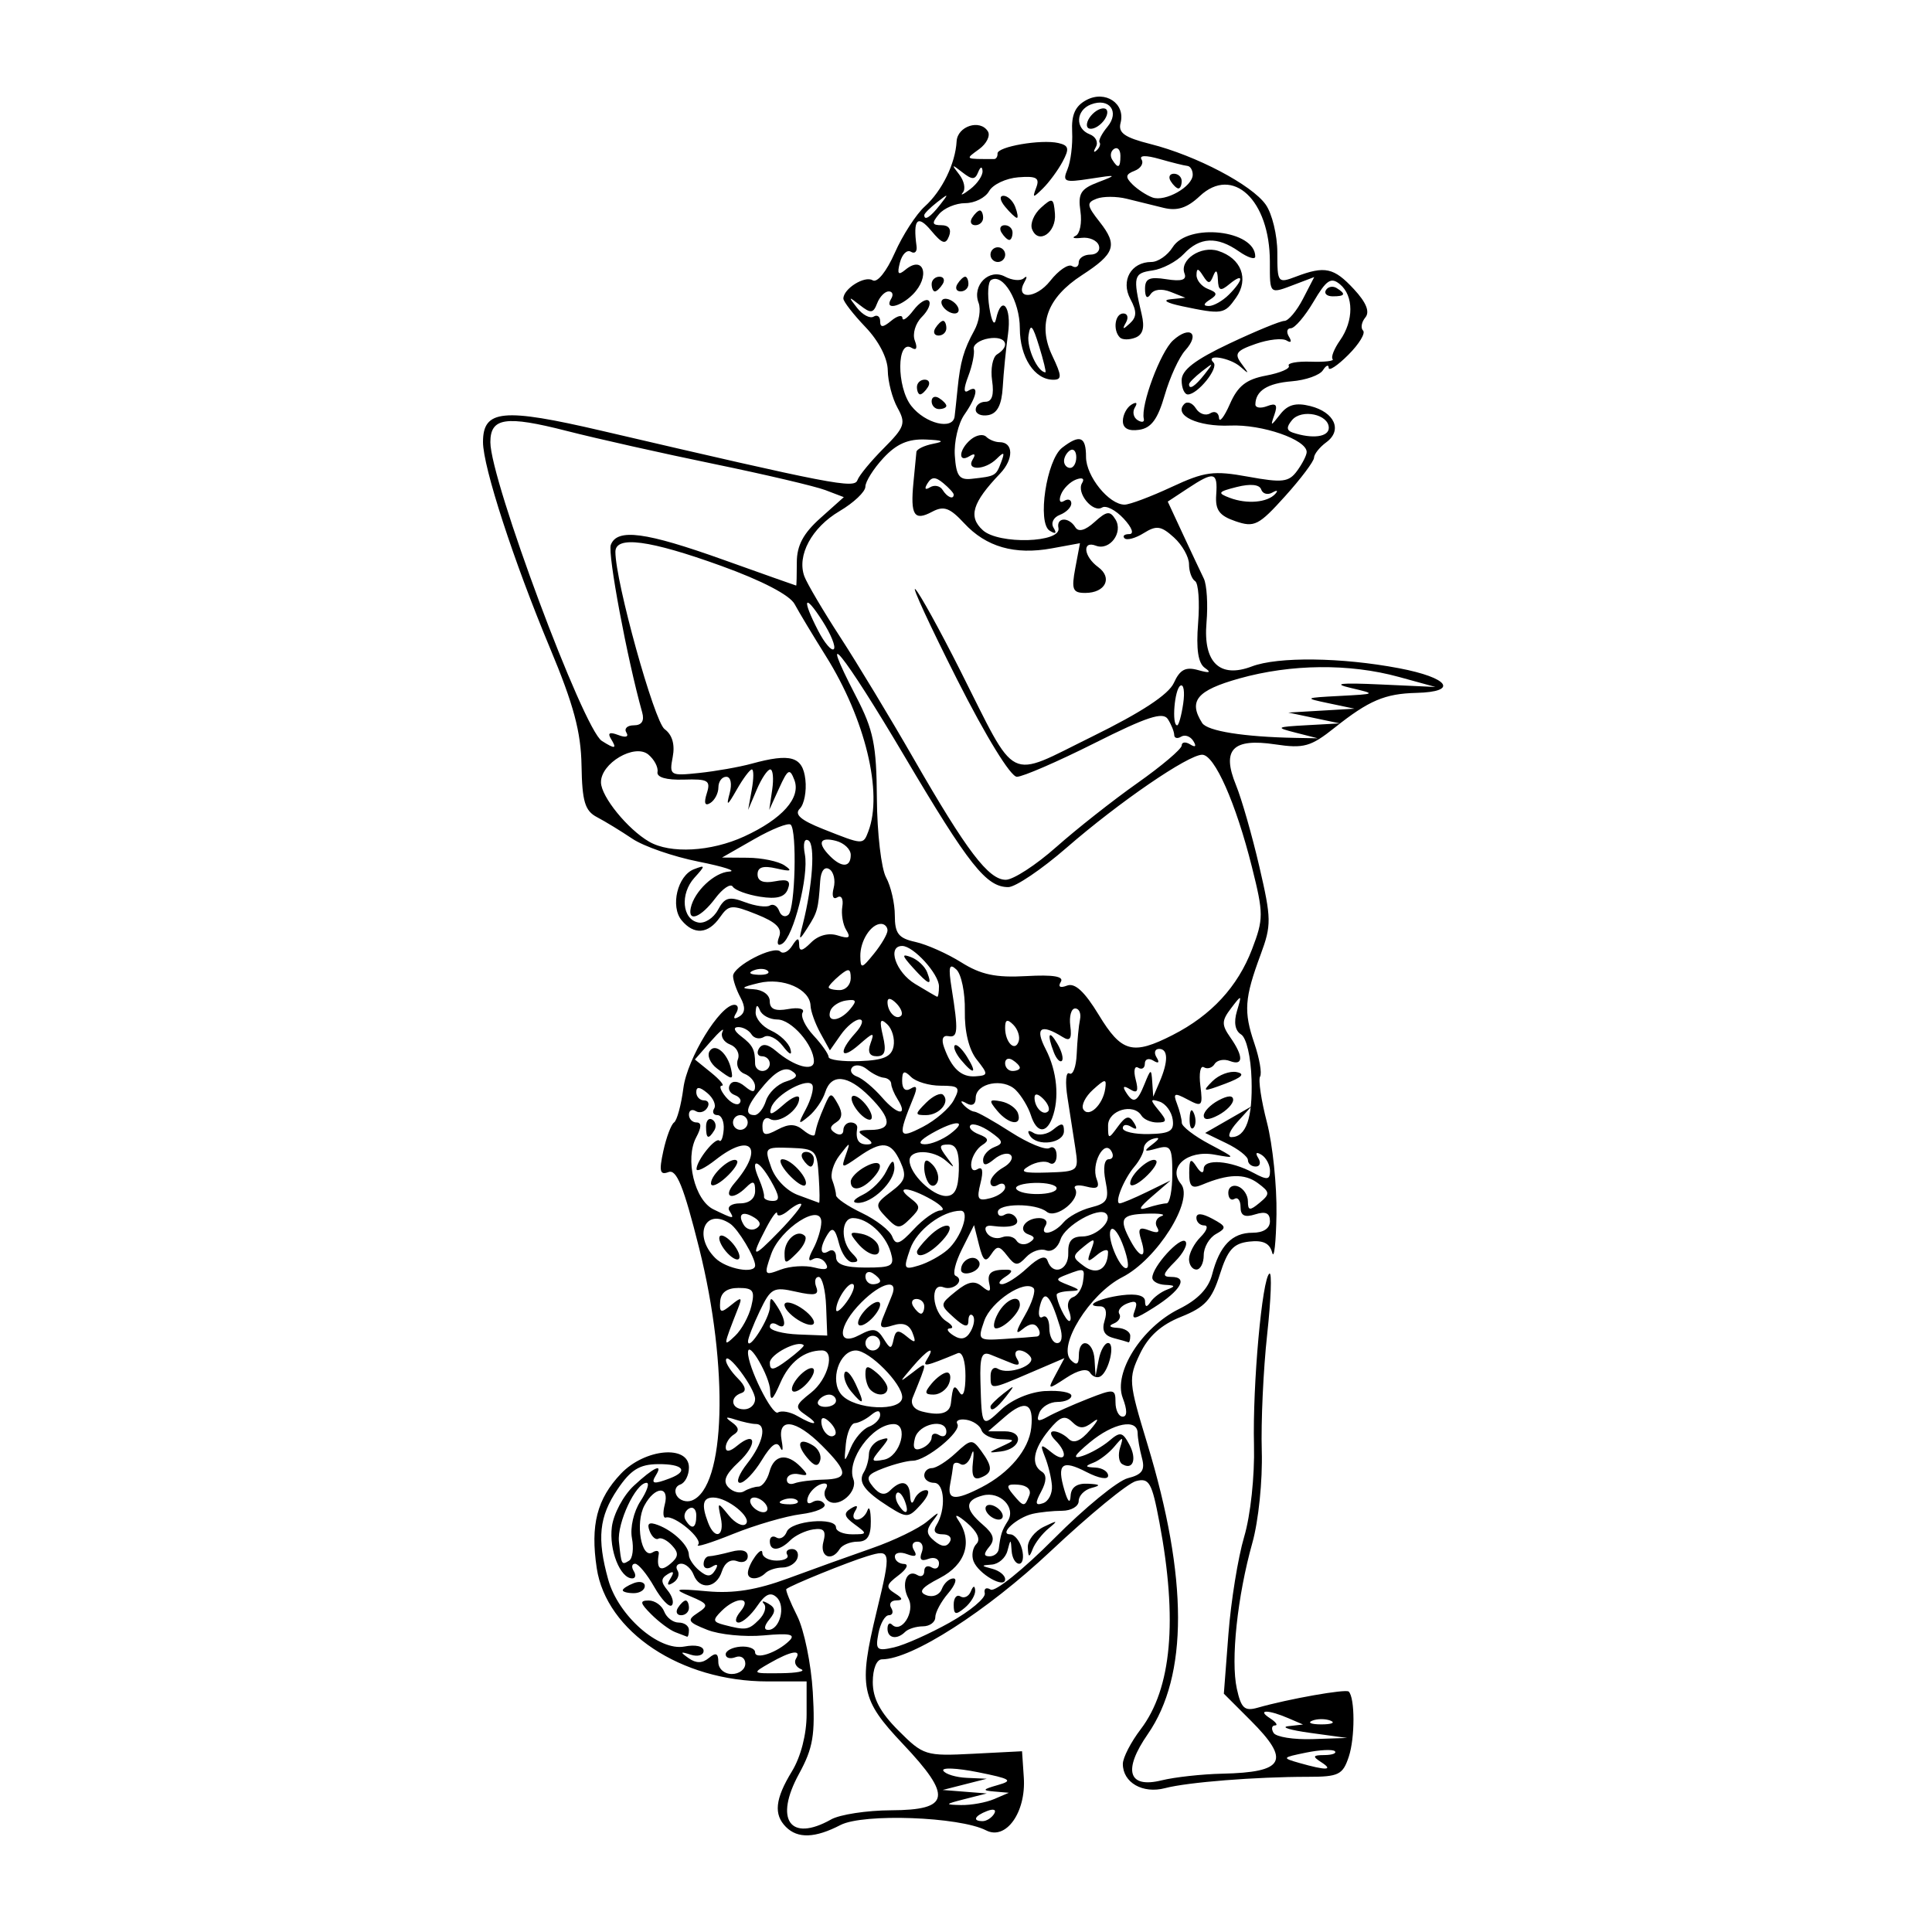 <?xml version="1.0" encoding="UTF-8" standalone="no"?>
<svg
   xmlns:dc="http://purl.org/dc/elements/1.1/"
   xmlns:cc="http://creativecommons.org/ns#"
   xmlns:rdf="http://www.w3.org/1999/02/22-rdf-syntax-ns#"
   xmlns:svg="http://www.w3.org/2000/svg"
   xmlns="http://www.w3.org/2000/svg"
   id="svgW3"
   version="1.1"
   viewBox="0 0 100 100"
   height="100"
   width="100">
  <defs
     id="defs2" />
  <path
     id="pathW3"
     d="m 40.684,94.567 c -0.651,-0.651 -0.566,-1.454 0.306,-2.883 0.461,-0.755 0.76,-1.917 0.76,-2.95 v -1.704 h -2.026 c -4.475,0 -8.344,-2.569 -8.838,-5.869 -0.334,-2.228 0.013,-3.579 1.255,-4.885 1.236,-1.3 3.518,-1.506 3.518,-0.317 0,0.401 -0.202,0.797 -0.448,0.879 -0.246,0.082 -0.327,0.346 -0.178,0.586 0.148,0.24 0.498,0.349 0.777,0.242 1.748,-0.671 1.927,-6.887 0.375,-13.071 -0.8,-3.189 -1.164,-4.09 -1.586,-3.928 -0.442,0.17 -0.494,-0.041 -0.267,-1.084 0.155,-0.712 0.405,-1.38 0.557,-1.485 0.152,-0.105 0.369,-0.906 0.483,-1.781 0.2,-1.535 1.899,-4.309 2.639,-4.309 0.197,0 0.236,0.198 0.086,0.439 -0.169,0.273 -0.104,0.336 0.169,0.167 0.308,-0.19 0.326,-0.487 0.059,-0.985 -0.21,-0.392 -0.382,-0.891 -0.382,-1.109 0,-0.514 2.108,-1.606 2.447,-1.268 0.143,0.143 0.419,0.007 0.613,-0.301 0.266,-0.42 0.356,-0.434 0.36,-0.057 0.004,0.373 0.164,0.345 0.617,-0.108 0.377,-0.377 0.906,-0.518 1.38,-0.367 0.585,0.186 0.692,0.121 0.445,-0.273 -0.178,-0.284 -0.271,-0.835 -0.207,-1.224 0.065,-0.392 -0.051,-0.604 -0.26,-0.475 -0.217,0.134 -0.297,-0.071 -0.188,-0.486 0.103,-0.395 0.002,-0.834 -0.226,-0.975 -0.248,-0.153 -0.437,0.096 -0.472,0.623 -0.095,1.443 -0.14,1.608 -0.648,2.402 -0.458,0.714 -0.473,0.703 -0.247,-0.19 0.504,-1.993 0.646,-4.097 0.291,-4.317 -0.217,-0.134 -0.295,0.163 -0.188,0.723 0.21,1.1 -0.59,4.26 -1.17,4.618 -0.236,0.146 -0.301,0.003 -0.162,-0.359 0.168,-0.437 -0.153,-0.756 -1.168,-1.16 -1.295,-0.517 -1.436,-0.505 -1.901,0.159 -0.604,0.863 -1.34,0.919 -1.978,0.151 -0.597,-0.72 -0.212,-2.318 0.637,-2.644 0.602,-0.231 0.604,-0.2 0.024,0.441 -0.752,0.83 -0.637,2.153 0.201,2.316 0.332,0.065 0.791,-0.229 1.018,-0.654 0.344,-0.643 0.577,-0.71 1.39,-0.401 0.537,0.204 1.119,0.283 1.293,0.176 0.174,-0.107 0.393,0.02 0.487,0.283 0.094,0.263 0.31,0.348 0.48,0.19 0.347,-0.324 0.447,-4.326 0.117,-4.656 -0.117,-0.117 -0.965,0.218 -1.885,0.744 l -1.672,0.956 1.332,0.01 c 0.733,0.006 1.589,0.184 1.903,0.397 0.43,0.291 0.329,0.33 -0.412,0.159 -0.696,-0.161 -0.983,-0.072 -0.983,0.304 0,0.352 0.301,0.474 0.894,0.361 0.681,-0.13 0.841,-0.033 0.672,0.408 -0.158,0.412 -0.571,0.524 -1.433,0.389 -0.666,-0.105 -1.303,-0.339 -1.416,-0.521 -0.113,-0.182 -0.522,0.092 -0.91,0.609 -0.741,0.987 -1.426,1.252 -1.265,0.49 0.181,-0.853 1.219,-1.835 1.988,-1.881 0.425,-0.025 -0.29,-0.256 -1.588,-0.514 -1.298,-0.258 -2.839,-0.792 -3.426,-1.187 -0.587,-0.395 -1.409,-0.897 -1.828,-1.116 -0.624,-0.326 -0.768,-0.808 -0.8,-2.669 -0.03,-1.748 -0.406,-3.149 -1.631,-6.078 C 26.587,29.045 25,24.168 25,22.881 c 0,-1.679 1.025,-1.777 6.139,-0.585 12,2.797 13.083,3.006 13.241,2.558 0.086,-0.244 0.698,-0.987 1.361,-1.652 1.089,-1.093 1.158,-1.294 0.714,-2.094 -0.27,-0.487 -0.497,-1.358 -0.504,-1.935 -0.008,-0.634 -0.466,-1.524 -1.156,-2.245 -0.628,-0.657 -1.142,-1.32 -1.142,-1.473 0,-0.511 1.104,-1.201 1.515,-0.947 0.236,0.146 0.716,-0.45 1.145,-1.418 0.406,-0.918 1.107,-2.002 1.557,-2.407 0.889,-0.801 1.581,-2.218 1.644,-3.365 0.043,-0.791 1.218,-1.166 1.619,-0.517 0.138,0.222 -0.066,0.635 -0.452,0.918 -0.735,0.537 -0.771,0.513 0.776,0.513 0.105,0 0.184,-0.128 0.175,-0.286 -0.019,-0.355 2.256,-0.747 3.146,-0.543 0.545,0.125 0.583,0.289 0.225,0.958 -0.237,0.444 -0.695,1.067 -1.016,1.385 -0.524,0.518 -0.56,0.514 -0.35,-0.041 0.189,-0.498 0.007,-0.602 -0.929,-0.528 -0.64,0.05 -1.32,0.372 -1.512,0.715 -0.192,0.343 -0.748,0.623 -1.235,0.623 -0.487,0 -1.099,0.257 -1.36,0.571 -0.387,0.467 -0.363,0.571 0.132,0.571 0.379,0 0.525,0.211 0.389,0.565 -0.175,0.457 -0.353,0.402 -0.927,-0.286 -0.706,-0.846 -0.946,-0.589 -0.755,0.805 0.039,0.283 -0.093,0.413 -0.292,0.29 -0.2,-0.123 -0.455,0.126 -0.567,0.555 -0.156,0.596 -0.091,0.685 0.277,0.38 0.965,-0.801 1.31,0.353 0.384,1.28 -0.659,0.659 -1.488,0.821 -1.115,0.218 0.129,-0.209 0.072,-0.381 -0.127,-0.381 -0.199,0 -0.468,0.276 -0.598,0.614 -0.202,0.526 -0.33,0.54 -0.897,0.095 -0.598,-0.469 -0.612,-0.455 -0.143,0.143 0.285,0.364 0.671,0.568 0.857,0.453 0.186,-0.115 0.338,-0.006 0.338,0.241 0,0.335 0.145,0.329 0.571,-0.024 0.314,-0.261 0.576,-0.324 0.583,-0.142 0.007,0.183 0.262,0.002 0.567,-0.401 0.305,-0.403 0.663,-0.626 0.795,-0.494 0.132,0.132 -0.03,0.51 -0.361,0.84 -0.334,0.334 -0.494,0.877 -0.361,1.223 0.148,0.386 0.086,0.528 -0.164,0.374 -0.775,-0.479 -0.79,2.025 -0.018,3.006 0.725,0.921 2.152,1.267 2.242,0.544 0.026,-0.209 0.095,-0.852 0.152,-1.428 0.139,-1.398 0.32,-2.029 0.864,-3.018 0.251,-0.456 0.352,-1.1 0.225,-1.432 -0.349,-0.91 0.545,-1.8 1.366,-1.36 0.369,0.198 0.807,0.237 0.973,0.087 0.166,-0.15 0.186,-0.07 0.044,0.177 -0.537,0.937 0.581,0.903 1.323,-0.041 0.427,-0.543 0.934,-0.89 1.127,-0.771 0.193,0.119 0.35,0.035 0.35,-0.187 0,-0.222 0.271,-0.403 0.603,-0.403 0.332,0 0.528,-0.214 0.436,-0.476 -0.092,-0.262 -0.491,-0.438 -0.888,-0.392 -0.397,0.046 -0.538,-9.37e-4 -0.313,-0.104 0.225,-0.104 0.337,-0.678 0.249,-1.277 -0.134,-0.914 0.014,-1.155 0.924,-1.501 1.001,-0.381 0.969,-0.394 -0.405,-0.18 -1.353,0.211 -1.461,0.166 -1.188,-0.488 0.166,-0.396 0.274,-1.268 0.241,-1.938 -0.044,-0.885 0.158,-1.335 0.736,-1.644 0.98,-0.525 2.033,0.179 1.77,1.184 -0.134,0.513 0.208,0.754 1.543,1.091 2.364,0.595 5.255,2.115 5.973,3.14 0.329,0.469 0.598,1.582 0.598,2.472 0,1.58 0.023,1.61 0.976,1.248 1.485,-0.564 1.954,-0.462 2.99,0.655 0.639,0.689 0.833,1.17 0.59,1.463 -0.199,0.24 -0.252,0.546 -0.117,0.681 0.135,0.135 -0.209,0.699 -0.765,1.254 -0.555,0.555 -1.012,0.858 -1.015,0.672 -0.003,-0.186 -0.138,-0.129 -0.3,0.126 -0.162,0.255 -0.887,0.512 -1.612,0.571 -1.26,0.103 -1.87,0.49 -1.883,1.195 -0.003,0.179 0.27,0.22 0.608,0.091 0.462,-0.177 0.556,-0.07 0.38,0.435 -0.218,0.625 -0.198,0.624 0.298,-0.013 0.389,-0.5 0.806,-0.615 1.554,-0.427 1.262,0.317 1.679,1.255 0.833,1.874 -0.348,0.255 -0.635,0.615 -0.638,0.801 -0.003,0.186 -0.678,1.084 -1.5,1.996 -1.363,1.511 -1.589,1.625 -2.564,1.291 -0.842,-0.288 -1.054,-0.58 -0.998,-1.372 0.084,-1.185 -0.109,-1.227 -1.48,-0.322 l -1.028,0.678 0.79,1.699 c 0.435,0.934 0.919,1.962 1.076,2.284 0.157,0.322 0.22,1.35 0.139,2.286 -0.177,2.06 0.688,2.894 2.347,2.263 1.348,-0.512 4.638,-0.473 7.614,0.092 2.592,0.492 3.11,1.223 0.904,1.277 -1.631,0.04 -2.46,0.392 -4.226,1.797 -1.242,0.989 -1.601,1.09 -3.082,0.868 -2.205,-0.331 -2.783,0.269 -2.032,2.104 0.291,0.71 0.834,2.605 1.207,4.211 0.63,2.71 0.635,3.04 0.069,4.568 -0.836,2.256 -0.885,2.944 -0.325,4.59 0.266,0.781 0.4,1.555 0.298,1.719 -0.102,0.164 0.058,1.233 0.354,2.374 0.296,1.142 0.518,3.28 0.494,4.752 -0.024,1.472 -0.124,2.367 -0.223,1.989 -0.127,-0.489 -0.472,-0.654 -1.193,-0.571 -0.818,0.095 -1.112,0.425 -1.517,1.704 -0.413,1.305 -0.769,1.694 -2.004,2.188 -1.04,0.416 -1.696,1.007 -2.131,1.921 -0.605,1.269 -0.59,1.449 0.386,4.664 2.109,6.942 2.115,11.996 0.018,15.021 -1.296,1.87 -1.012,2.814 0.718,2.388 0.677,-0.167 2.088,-0.322 3.135,-0.345 3.24,-0.07 3.56,-0.669 1.471,-2.757 l -1.384,-1.384 0.237,-3.089 c 0.131,-1.699 0.497,-3.963 0.815,-5.033 0.33,-1.113 0.548,-3.142 0.508,-4.746 -0.077,-3.108 0.422,-8.643 0.8,-8.877 0.134,-0.083 0.08,1.336 -0.118,3.153 -0.199,1.816 -0.324,4.53 -0.279,6.03 0.046,1.53 -0.168,3.619 -0.488,4.758 -0.774,2.754 -1.127,6.072 -0.803,7.546 0.224,1.018 0.4,1.178 1.086,0.982 1.587,-0.453 4.56,-0.979 4.706,-0.833 0.326,0.326 0.328,2.391 0.003,3.371 -0.31,0.936 -0.524,1.041 -2.118,1.041 -2.709,3.51e-4 -6.222,0.279 -7.39,0.586 -1.156,0.304 -2.187,-0.286 -2.187,-1.252 0,-0.321 0.415,-1.128 0.923,-1.794 1.602,-2.101 1.924,-5.653 0.97,-10.713 -0.389,-2.065 -0.529,-2.311 -1.212,-2.133 -0.425,0.111 -2.408,1.739 -4.407,3.618 -3.326,3.126 -7.193,5.606 -8.741,5.607 -0.278,1.73e-4 -0.476,0.49 -0.476,1.18 0,0.841 0.382,1.562 1.329,2.509 1.29,1.29 1.404,1.325 3.863,1.199 l 2.534,-0.13 0.091,1.361 c 0.12,1.802 -0.923,3.263 -1.952,2.734 -1.371,-0.706 -6.358,-0.889 -7.539,-0.276 -1.308,0.678 -2.209,0.711 -2.818,0.102 z m 2.328,-0.391 c 0.457,-0.257 1.857,-0.471 3.11,-0.476 3.064,-0.012 3.188,-0.71 0.609,-3.436 -2.179,-2.304 -2.303,-2.932 -1.357,-6.851 0.764,-3.163 0.751,-3.239 -0.483,-2.866 -0.997,0.301 -3.984,1.515 -4.189,1.702 -0.053,0.049 0.198,0.673 0.558,1.388 0.36,0.714 0.725,2.488 0.81,3.942 0.13,2.219 0.016,2.898 -0.713,4.233 -1.295,2.37 -0.465,3.556 1.656,2.365 z m 8.442,-0.29 c 0.133,-0.216 -0.019,-0.28 -0.358,-0.15 -0.659,0.253 -0.78,0.526 -0.233,0.526 0.197,0 0.463,-0.169 0.591,-0.376 z m 0.003,-0.766 0.761,-0.327 -0.761,-0.065 c -0.635,-0.054 -0.603,-0.109 0.19,-0.334 0.819,-0.232 0.674,-0.325 -1.034,-0.666 -1.092,-0.218 -1.896,-0.251 -1.786,-0.074 0.11,0.178 0.661,0.344 1.224,0.368 l 1.024,0.045 -1.142,0.291 -1.142,0.291 1.142,0.09 1.142,0.09 -1.142,0.291 c -1.036,0.264 -1.054,0.292 -0.19,0.309 0.523,0.01 1.294,-0.129 1.713,-0.309 z M 68.396,91.217 c -0.478,-0.309 -0.452,-0.37 0.159,-0.375 0.401,-0.003 0.643,-0.093 0.537,-0.199 -0.106,-0.106 -0.777,-0.074 -1.491,0.072 -1.249,0.255 -1.262,0.275 -0.346,0.536 1.393,0.396 1.789,0.384 1.142,-0.034 z M 67.825,89.695 C 66.779,89.551 66.265,89.395 66.683,89.347 l 0.761,-0.087 -0.761,-0.327 c -1.046,-0.45 -1.648,-0.45 -0.952,0 0.314,0.203 0.432,0.372 0.263,0.375 -0.169,0.003 -0.202,0.177 -0.073,0.387 0.129,0.209 1.039,0.354 2.021,0.321 l 1.786,-0.06 z m 1.047,-0.633 c -0.262,-0.106 -0.69,-0.106 -0.952,0 -0.262,0.106 -0.048,0.192 0.476,0.192 0.523,0 0.738,-0.086 0.476,-0.192 z M 38.577,86.115 c 0,-0.294 -0.228,-0.447 -0.508,-0.34 -0.279,0.107 -0.508,0.042 -0.508,-0.146 0,-0.187 0.343,-0.366 0.761,-0.398 0.419,-0.032 0.761,0.098 0.761,0.288 0,0.41 1.146,0.024 1.776,-0.598 0.336,-0.331 0.01,-0.398 -1.332,-0.273 -0.977,0.091 -2.29,-0.039 -2.918,-0.288 -1.013,-0.402 -1.069,-0.501 -0.492,-0.878 0.582,-0.381 0.543,-0.47 -0.381,-0.857 -0.914,-0.383 -0.816,-0.413 0.873,-0.26 1.364,0.123 2.551,-0.067 4.187,-0.671 1.256,-0.464 3.214,-1.168 4.351,-1.564 1.137,-0.396 2.419,-1.019 2.848,-1.384 0.62,-0.526 0.683,-0.536 0.307,-0.047 -0.383,0.497 -0.37,0.702 0.068,1.065 0.37,0.307 0.62,0.323 0.789,0.051 0.136,-0.22 -0.03,-0.399 -0.369,-0.399 -0.397,0 -0.511,-0.169 -0.319,-0.476 0.502,-0.805 0.426,-2.189 -0.12,-2.189 -0.282,0 -0.512,-0.171 -0.512,-0.381 0,-0.209 0.178,-0.381 0.397,-0.381 0.218,0 0.772,-0.35 1.231,-0.777 0.784,-0.73 0.863,-0.737 1.316,-0.118 0.614,0.84 0.608,1.146 -0.029,1.39 -0.365,0.14 -0.478,-0.095 -0.394,-0.816 0.064,-0.557 0.025,-0.71 -0.088,-0.341 -0.113,0.369 -0.364,0.573 -0.557,0.453 -0.194,-0.12 -0.365,-0.079 -0.381,0.09 -0.016,0.169 -0.087,0.608 -0.157,0.974 -0.154,0.805 0.269,0.84 1.633,0.134 1.439,-0.744 2.444,-1.947 2.567,-3.074 0.142,-1.29 -0.312,-1.481 -1.359,-0.573 l -0.869,0.753 h 0.851 c 1.034,0 0.864,0.91 -0.195,1.044 -0.684,0.086 -0.682,0.07 0.032,-0.259 0.74,-0.341 0.738,-0.351 -0.063,-0.377 -0.454,-0.015 -0.891,-0.226 -0.972,-0.469 -0.081,-0.243 -0.439,-0.485 -0.795,-0.538 -0.356,-0.052 -0.559,0.048 -0.452,0.222 0.236,0.381 -1.613,1.9 -2.312,1.9 -0.272,0 -0.953,0.174 -1.513,0.387 -0.858,0.326 -0.942,0.478 -0.536,0.968 0.334,0.403 0.604,0.459 0.879,0.184 0.589,-0.589 1.002,-0.482 1.036,0.269 0.018,0.398 0.107,0.475 0.222,0.19 0.106,-0.262 0.376,-0.476 0.6,-0.476 0.224,0 0.106,0.334 -0.264,0.743 -0.638,0.705 -0.723,0.71 -1.677,0.104 -1.257,-0.799 -1.595,-1.271 -1.275,-1.78 0.138,-0.219 0.255,-0.641 0.26,-0.937 0.005,-0.296 0.267,-0.624 0.581,-0.728 0.503,-0.167 0.505,-0.11 0.012,0.487 -0.505,0.611 -0.486,0.663 0.19,0.534 0.849,-0.162 1.299,-1.852 0.49,-1.842 -1.101,0.013 -2.454,1.869 -2.077,2.851 0.241,0.629 -0.713,1.491 -1.27,1.147 -0.222,-0.137 -0.291,-0.431 -0.154,-0.653 0.141,-0.228 0.029,-0.33 -0.255,-0.235 -0.278,0.093 -0.581,0.396 -0.673,0.673 -0.095,0.285 0.008,0.396 0.235,0.255 0.222,-0.137 0.5,-0.093 0.618,0.098 0.118,0.191 -0.427,0.428 -1.211,0.527 -0.784,0.099 -2.368,0.56 -3.519,1.025 -1.152,0.465 -1.966,0.717 -1.811,0.56 0.286,-0.288 -1.217,-1.556 -1.672,-1.41 -0.136,0.044 -0.158,-0.258 -0.051,-0.669 0.26,-0.995 -0.515,-0.96 -1.054,0.048 -0.483,0.903 -0.158,2.783 0.42,2.426 0.208,-0.129 0.354,-0.093 0.324,0.08 -0.132,0.762 0.076,0.944 0.591,0.517 0.436,-0.362 0.456,-0.567 0.095,-0.958 -0.253,-0.274 -0.57,-0.431 -0.705,-0.35 -0.135,0.082 -0.34,-0.099 -0.456,-0.401 -0.151,-0.393 -0.026,-0.48 0.436,-0.305 0.809,0.306 1.598,1.07 1.598,1.546 0,0.199 0.242,0.562 0.537,0.807 0.411,0.341 0.603,0.338 0.82,-0.012 0.179,-0.29 0.122,-0.359 -0.156,-0.186 -0.242,0.149 -0.439,0.09 -0.439,-0.132 0,-0.222 0.128,-0.405 0.286,-0.408 0.157,-0.003 0.671,-0.108 1.142,-0.235 0.547,-0.146 0.857,-0.061 0.857,0.236 0,0.256 -0.248,0.371 -0.552,0.254 -0.334,-0.128 -0.645,0.081 -0.787,0.53 -0.279,0.879 -1.153,0.981 -1.464,0.171 -0.121,-0.314 -0.406,-0.571 -0.634,-0.571 -0.228,0 -0.317,0.159 -0.196,0.354 0.12,0.195 0.018,0.478 -0.227,0.63 -0.297,0.184 -0.343,0.109 -0.138,-0.223 0.208,-0.337 0.16,-0.407 -0.15,-0.215 -0.355,0.219 -0.356,0.406 -0.005,0.829 0.249,0.3 0.349,0.651 0.221,0.779 -0.128,0.128 -0.538,-0.303 -0.911,-0.958 -0.373,-0.655 -0.817,-1.192 -0.986,-1.194 -0.169,-0.001 -0.202,0.169 -0.073,0.378 0.129,0.209 0.095,0.381 -0.076,0.381 -0.624,0 -1.207,-1.47 -1.056,-2.663 0.085,-0.674 0.597,-1.632 1.139,-2.135 1.022,-0.947 1.543,-1.191 1.136,-0.532 -0.272,0.439 -0.111,0.472 0.73,0.15 0.992,-0.381 0.683,-0.747 -0.619,-0.734 -0.957,0.01 -1.411,0.293 -2.094,1.306 -0.955,1.417 -1.071,2.543 -0.48,4.671 0.52,1.872 2.622,3.716 3.947,3.463 0.574,-0.11 0.99,-0.016 0.99,0.224 0,0.227 -0.3,0.317 -0.666,0.199 -0.548,-0.176 -0.567,-0.144 -0.108,0.181 0.387,0.274 0.708,0.27 1.047,-0.011 0.364,-0.302 0.489,-0.247 0.489,0.212 0,0.345 0.308,0.618 0.698,0.618 0.384,0 0.698,-0.241 0.698,-0.535 z M 34.945,84.478 c -0.288,-0.114 -0.845,-0.529 -1.237,-0.922 -0.584,-0.584 -0.608,-0.714 -0.131,-0.714 0.321,0 0.682,0.257 0.802,0.571 0.121,0.314 0.458,0.571 0.749,0.571 0.292,0 0.53,0.171 0.53,0.381 0,0.209 -0.043,0.367 -0.095,0.351 -0.052,-0.017 -0.331,-0.124 -0.619,-0.238 z m 0.143,-1.255 c 0.129,-0.209 0.311,-0.381 0.403,-0.381 0.092,0 0.168,0.171 0.168,0.381 0,0.209 -0.181,0.381 -0.403,0.381 -0.222,0 -0.297,-0.171 -0.168,-0.381 z m -2.855,-0.911 c 0,-0.082 0.257,-0.248 0.571,-0.369 0.314,-0.121 0.571,-0.053 0.571,0.15 0,0.203 -0.257,0.369 -0.571,0.369 -0.314,0 -0.571,-0.067 -0.571,-0.15 z m 6.477,-0.897 c 0.009,-0.457 0.743,-1.469 0.75,-1.033 0.003,0.217 0.336,0.394 0.739,0.394 0.403,0 0.65,-0.135 0.549,-0.299 -0.102,-0.165 0.011,-0.299 0.25,-0.299 0.239,0 0.363,0.214 0.275,0.476 -0.088,0.262 -0.433,0.478 -0.766,0.481 -0.334,0.003 -0.733,0.131 -0.887,0.286 -0.364,0.364 -0.917,0.361 -0.909,-0.005 z m 3.909,-1.61 c 0.151,-0.579 0.028,-0.727 -0.532,-0.642 -0.401,0.061 -0.932,0.314 -1.18,0.563 -0.56,0.56 -1.061,0.583 -1.061,0.049 0,-0.222 0.153,-0.308 0.341,-0.193 0.187,0.116 0.429,-0.019 0.536,-0.299 0.22,-0.573 2.549,-0.775 2.549,-0.222 0,0.195 0.375,0.355 0.834,0.355 0.793,0 0.799,-0.025 0.133,-0.513 -0.548,-0.4 -0.592,-0.58 -0.204,-0.82 0.329,-0.203 0.405,-0.158 0.226,0.132 -0.149,0.242 -0.104,0.439 0.1,0.439 0.204,0 0.447,-0.214 0.538,-0.476 0.092,-0.262 0.17,-0.005 0.174,0.571 0.005,0.76 -0.182,1.047 -0.684,1.047 -0.38,0 -0.797,0.171 -0.927,0.381 -0.42,0.679 -1.046,0.402 -0.844,-0.373 z m -1.157,6.591 c -0.263,-0.106 -0.381,-0.349 -0.263,-0.541 0.308,-0.499 -0.251,-0.407 -1.352,0.223 -0.942,0.539 -0.937,0.544 0.571,0.527 0.837,-0.009 1.307,-0.103 1.044,-0.209 z m 7.711,-2.423 c 1.047,-0.586 1.856,-1.264 1.799,-1.507 -0.058,-0.243 0.079,-0.328 0.304,-0.189 0.225,0.139 1.701,-1.048 3.28,-2.638 1.579,-1.59 3.298,-2.998 3.82,-3.128 0.741,-0.186 0.901,-0.414 0.731,-1.045 -0.119,-0.444 -0.219,-1.021 -0.222,-1.283 -0.009,-0.779 -1.257,-0.539 -2.48,0.477 -0.81,0.673 -0.92,0.877 -0.381,0.702 0.419,-0.136 1.047,-0.493 1.397,-0.792 0.559,-0.479 0.684,-0.455 1.033,0.198 0.406,0.759 0.186,1.356 -0.373,1.011 -0.171,-0.106 -0.219,-0.486 -0.106,-0.846 0.185,-0.591 0.156,-0.596 -0.302,-0.05 -0.279,0.332 -0.764,0.704 -1.078,0.826 -0.457,0.178 -0.437,0.228 0.095,0.252 0.366,0.017 0.666,0.206 0.666,0.42 0,0.224 -0.478,0.143 -1.12,-0.189 -1.271,-0.657 -1.548,-0.429 -1.142,0.941 0.183,0.617 0.296,0.717 0.321,0.286 0.025,-0.44 0.328,-0.651 0.894,-0.622 0.645,0.033 0.692,0.087 0.19,0.218 -0.366,0.096 -0.666,0.4 -0.666,0.677 0,0.277 -0.385,0.504 -0.857,0.506 -0.471,0.001 -1.158,0.073 -1.527,0.158 -0.816,0.189 -1.772,1.061 -1.164,1.061 0.227,0 0.502,0.343 0.612,0.761 0.11,0.419 0.044,0.761 -0.146,0.761 -0.19,0 -0.365,-0.3 -0.389,-0.666 -0.042,-0.634 -0.052,-0.634 -0.218,0 -0.096,0.366 -0.461,0.686 -0.812,0.71 -0.567,0.039 -0.564,0.064 0.028,0.218 0.366,0.096 0.666,0.339 0.666,0.54 0,0.519 -1.383,-0.271 -1.638,-0.936 -0.113,-0.294 -0.043,-0.697 0.155,-0.895 0.226,-0.226 0.041,-0.633 -0.499,-1.093 -0.472,-0.403 -0.68,-0.476 -0.461,-0.162 0.784,1.126 0.413,2.324 -0.936,3.022 -0.956,0.494 -1.135,0.724 -0.698,0.891 0.333,0.128 0.68,-0.012 0.799,-0.321 0.115,-0.301 0.385,-0.547 0.599,-0.547 0.214,0 0.091,0.348 -0.274,0.774 -0.364,0.426 -0.663,0.982 -0.663,1.237 -4.68e-4,0.255 -0.288,0.466 -0.639,0.468 -0.351,0.003 -0.765,0.131 -0.919,0.286 -0.424,0.424 -0.915,0.337 -0.915,-0.163 0,-0.244 0.104,-0.34 0.231,-0.213 0.488,0.488 1.216,-0.664 0.853,-1.349 -0.397,-0.748 -0.088,-1.555 0.465,-1.213 0.195,0.12 0.354,0.027 0.354,-0.207 0,-0.234 0.171,-0.32 0.381,-0.19 0.209,0.129 0.381,0.035 0.381,-0.209 0,-0.244 -0.248,-0.349 -0.552,-0.232 -0.369,0.141 -0.481,0.029 -0.34,-0.34 0.116,-0.303 0.012,-0.552 -0.232,-0.552 -0.244,0 -0.32,0.2 -0.169,0.445 0.185,0.299 0.068,0.366 -0.358,0.202 -0.348,-0.134 -0.633,-0.077 -0.633,0.126 0,0.203 0.214,0.374 0.476,0.381 0.262,0.007 0.135,0.27 -0.284,0.586 -0.652,0.492 -0.679,0.625 -0.19,0.934 0.414,0.261 0.433,0.361 0.071,0.366 -0.274,0.003 -0.392,0.177 -0.263,0.387 0.129,0.209 0.074,0.381 -0.123,0.381 -0.197,0 -0.44,0.425 -0.539,0.945 -0.163,0.852 -0.082,0.923 0.812,0.718 0.546,-0.125 1.849,-0.707 2.896,-1.293 z m 0.19,-0.917 c 0,-0.352 0.157,-0.543 0.348,-0.425 0.191,0.118 0.435,-1.8e-5 0.541,-0.263 0.12,-0.298 0.204,-0.316 0.223,-0.049 0.017,0.236 -0.227,0.642 -0.541,0.903 -0.469,0.389 -0.571,0.36 -0.571,-0.166 z m 3.837,-2.961 c -0.017,-0.359 0.355,-0.84 0.826,-1.068 0.727,-0.352 0.765,-0.34 0.252,0.082 -0.332,0.273 -0.704,0.754 -0.826,1.068 -0.18,0.463 -0.228,0.447 -0.252,-0.082 z m -13.915,3.743 c 0.289,-0.289 0.405,-0.659 0.258,-0.822 -0.147,-0.163 -0.045,-0.168 0.227,-0.011 0.381,0.22 0.392,0.409 0.049,0.822 -0.269,0.325 -0.293,0.537 -0.059,0.537 0.601,0 0.924,-1.221 0.444,-1.682 -0.312,-0.299 -0.589,-0.177 -1.011,0.444 -0.32,0.471 -0.753,0.857 -0.962,0.857 -0.213,0 -0.172,-0.252 0.093,-0.571 0.636,-0.766 -0.216,-0.79 -0.978,-0.028 -0.471,0.47 -0.454,0.566 0.122,0.717 1.137,0.297 1.276,0.277 1.817,-0.263 z m -6.576,-4.223 c -0.103,-0.539 0.09,-1.377 0.44,-1.912 0.343,-0.524 0.486,-0.952 0.317,-0.952 -0.557,0 -1.531,2.075 -1.43,3.045 0.127,1.214 0.134,1.226 0.527,0.983 0.181,-0.112 0.247,-0.636 0.146,-1.164 z m 18.986,0.561 c 0.095,-0.76 0.16,-0.96 0.467,-1.444 0.443,-0.698 -0.395,-1.561 -1.29,-1.327 -0.947,0.248 -0.947,0.704 2e-4,1.515 0.558,0.478 0.643,0.766 0.334,1.138 -0.299,0.36 -0.295,0.498 0.014,0.498 0.235,0 0.449,-0.171 0.475,-0.381 z m -0.619,-1.903 c -0.129,-0.209 -0.064,-0.381 0.145,-0.381 0.209,0 0.487,0.171 0.616,0.381 0.129,0.209 0.064,0.381 -0.145,0.381 -0.209,0 -0.487,-0.171 -0.616,-0.381 z m -13.768,0.286 c -0.178,-0.832 -0.166,-0.836 0.412,-0.123 0.327,0.403 0.725,0.604 0.884,0.445 0.333,-0.333 -0.944,-1.369 -1.686,-1.369 -0.545,0 -0.622,0.375 -0.267,1.301 0.352,0.917 0.864,0.718 0.657,-0.254 z m -1.268,-0.118 c 0,-0.326 -0.174,-0.486 -0.387,-0.354 -0.213,0.132 -0.288,0.399 -0.168,0.593 0.326,0.528 0.555,0.43 0.555,-0.239 z m 3.616,-0.549 c -0.129,-0.209 -0.407,-0.381 -0.616,-0.381 -0.209,0 -0.275,0.171 -0.145,0.381 0.129,0.209 0.407,0.381 0.616,0.381 0.209,0 0.275,-0.171 0.145,-0.381 z m 7.174,-0.207 c -0.124,-0.323 -0.307,-0.506 -0.407,-0.406 -0.1,0.1 -0.069,0.364 0.07,0.587 0.375,0.607 0.595,0.489 0.337,-0.181 z m -5.564,-0.023 c -0.126,-0.126 -0.455,-0.14 -0.73,-0.03 -0.304,0.122 -0.213,0.212 0.23,0.23 0.401,0.017 0.626,-0.073 0.5,-0.2 z m 12.012,-0.263 c 0.112,-0.292 -0.116,-0.516 -0.559,-0.55 -0.611,-0.046 -0.665,0.045 -0.292,0.493 0.558,0.672 0.613,0.676 0.851,0.056 z m 1.171,-0.492 c -0.029,-0.4 -0.19,-1.07 -0.357,-1.489 -0.27,-0.677 -0.233,-0.704 0.339,-0.239 0.729,0.593 0.884,0.062 0.185,-0.637 -0.254,-0.254 -0.288,-0.457 -0.076,-0.457 0.209,0 0.556,0.175 0.77,0.39 0.266,0.266 0.623,0.117 1.123,-0.469 0.418,-0.489 0.475,-0.661 0.134,-0.399 -0.469,0.36 -0.702,0.359 -1.074,-0.007 -0.376,-0.37 -0.627,-0.28 -1.209,0.432 -0.809,0.99 -0.939,1.785 -0.353,2.147 0.252,0.156 0.239,0.502 -0.037,1.018 -0.331,0.618 -0.311,0.746 0.094,0.609 0.282,-0.095 0.489,-0.5 0.46,-0.901 z m -15.191,0.04 c 0.2,-0.003 0.457,-0.351 0.571,-0.773 0.238,-0.881 0.9,-0.983 1.616,-0.248 0.407,0.418 0.392,0.485 -0.087,0.381 -0.32,-0.07 -0.603,0.044 -0.628,0.254 -0.025,0.209 0.151,0.306 0.392,0.215 0.241,-0.091 0.909,-0.177 1.485,-0.19 1.331,-0.031 1.318,-0.383 -0.066,-1.767 -1.356,-1.356 -2.309,-1.473 -2.083,-0.256 0.087,0.471 0.052,0.628 -0.078,0.349 -0.164,-0.351 -0.456,-0.146 -0.95,0.666 -0.392,0.645 -0.9,1.173 -1.127,1.173 -0.228,0 -0.059,-0.451 0.375,-1.003 0.824,-1.048 1.038,-2.042 0.439,-2.042 -0.192,0 -0.663,-0.102 -1.047,-0.226 -0.522,-0.169 -0.568,-0.134 -0.181,0.143 0.361,0.258 0.39,0.447 0.095,0.629 -0.232,0.143 -0.421,0.443 -0.421,0.665 0,0.252 0.218,0.224 0.58,-0.077 1,-0.83 1.076,-0.08 0.085,0.843 -0.694,0.647 -0.83,0.991 -0.518,1.309 0.233,0.237 0.595,0.325 0.804,0.196 0.209,-0.129 0.544,-0.237 0.744,-0.241 z m 2.519,-1.496 c -0.602,-0.725 -0.422,-1.083 0.316,-0.627 0.281,0.174 0.441,0.526 0.356,0.782 -0.111,0.332 -0.305,0.287 -0.672,-0.156 z m 3.2,-1.604 c 0.319,-0.122 0.58,-0.397 0.58,-0.609 0,-0.257 -0.159,-0.254 -0.476,0.008 -0.262,0.217 -0.638,0.405 -0.836,0.417 -0.198,0.012 -0.407,0.498 -0.465,1.079 -0.099,0.996 -0.084,1.007 0.256,0.192 0.198,-0.476 0.622,-0.965 0.941,-1.088 z m 3.245,0.557 c 0,-0.199 0.171,-0.257 0.381,-0.127 0.209,0.129 0.381,0.054 0.381,-0.168 0,-0.717 -1.428,-0.427 -1.626,0.33 -0.134,0.514 -0.034,0.672 0.336,0.53 0.29,-0.111 0.528,-0.366 0.528,-0.565 z m -5.26,-0.781 c -0.273,-0.273 -0.45,-0.296 -0.45,-0.057 0,0.508 0.45,0.958 0.704,0.704 0.108,-0.108 -0.006,-0.399 -0.254,-0.647 z m -1.27,-0.39 c -0.567,-0.386 -0.54,-0.498 0.286,-1.147 0.887,-0.698 1.272,-2.187 0.565,-2.187 -0.914,0 -1.684,0.599 -2.152,1.675 -0.398,0.914 -0.517,1.004 -0.529,0.396 -0.014,-0.715 -1.117,-2.627 -1.145,-1.984 -0.031,0.722 1.25,3.309 1.548,3.125 0.186,-0.115 0.638,-0.033 1.006,0.181 0.897,0.523 1.211,0.478 0.421,-0.06 z m -0.703,-1.337 c 0,-0.209 0.257,-0.594 0.571,-0.855 0.319,-0.264 0.571,-0.306 0.571,-0.093 0,0.209 -0.257,0.594 -0.571,0.855 -0.319,0.264 -0.571,0.306 -0.571,0.093 z m 13.115,0.106 c 0.743,-0.045 1.35,0.063 1.35,0.24 0,0.177 -0.324,0.322 -0.721,0.322 -0.396,0 -0.818,0.254 -0.938,0.565 -0.168,0.439 -0.071,0.484 0.435,0.2 0.359,-0.201 1.294,-0.618 2.08,-0.927 1.353,-0.532 1.428,-0.523 1.428,0.181 0,0.408 0.167,0.742 0.371,0.742 0.24,0 0.242,-0.341 0.004,-0.966 -0.499,-1.312 0.981,-3.651 2.917,-4.608 0.962,-0.476 1.522,-1.059 1.708,-1.779 0.386,-1.495 1.032,-2.165 2.089,-2.165 0.568,0 0.905,-0.222 0.905,-0.597 0,-0.423 -0.221,-0.526 -0.761,-0.355 -0.548,0.174 -0.761,0.068 -0.761,-0.377 0,-0.341 -0.143,-0.531 -0.317,-0.423 -0.174,0.108 -0.317,-0.037 -0.317,-0.322 0,-0.285 0.228,-0.43 0.508,-0.323 0.279,0.107 0.508,0.454 0.508,0.772 0,0.484 0.097,0.496 0.605,0.074 0.55,-0.456 0.541,-0.55 -0.095,-1.021 -0.683,-0.505 -1.538,-0.479 -2.889,0.089 -0.526,0.221 -0.665,0.091 -0.66,-0.617 0.005,-0.719 0.079,-0.784 0.375,-0.326 0.218,0.337 0.371,0.387 0.375,0.121 0.007,-0.544 1.397,-0.434 2.575,0.204 0.711,0.384 0.857,0.368 0.857,-0.099 0,-0.309 -0.198,-0.684 -0.439,-0.834 -0.272,-0.168 -0.336,-0.104 -0.168,0.168 0.149,0.242 0.09,0.439 -0.132,0.439 -0.222,0 -0.403,-0.15 -0.403,-0.333 0,-0.183 -0.498,-0.574 -1.107,-0.869 l -1.107,-0.536 1.197,-0.687 1.197,-0.687 -0.719,0.795 c -0.396,0.437 -0.543,0.795 -0.326,0.795 0.767,0 1.112,-0.978 1.052,-2.985 -0.035,-1.173 -0.265,-2.159 -0.544,-2.332 -0.309,-0.191 -0.386,-0.625 -0.213,-1.203 0.261,-0.873 0.251,-0.879 -0.302,-0.153 -0.494,0.648 -0.499,0.856 -0.039,1.512 0.69,0.985 0.679,1.49 -0.026,1.22 -0.307,-0.118 -0.662,-0.048 -0.788,0.156 -0.126,0.204 -0.376,0.279 -0.556,0.168 -0.18,-0.111 -0.262,0.316 -0.182,0.949 0.135,1.067 0.087,1.12 -0.656,0.723 -0.688,-0.368 -0.766,-0.337 -0.553,0.217 0.136,0.356 0.248,0.8 0.248,0.987 0,0.187 0.642,0.682 1.428,1.099 1.397,0.742 1.403,0.754 0.264,0.547 -1.402,-0.254 -2.447,0.658 -1.736,1.515 0.695,0.838 -1.236,3.911 -3.036,4.829 -1.69,0.862 -3.374,3.578 -2.661,4.291 0.295,0.295 0.412,0.228 0.412,-0.236 0,-0.973 0.753,-0.779 0.813,0.209 l 0.052,0.857 0.165,-0.857 c 0.091,-0.471 0.308,-0.857 0.484,-0.857 0.38,0 0.051,1.452 -0.391,1.725 -0.17,0.105 -0.415,0.018 -0.545,-0.192 -0.147,-0.238 -0.61,-0.138 -1.225,0.265 -0.976,0.64 -0.983,0.637 -0.543,-0.184 l 0.445,-0.832 -1.753,0.751 c -2.107,0.903 -2.07,0.9 -2.07,0.158 0,-0.326 0.173,-0.487 0.384,-0.356 0.538,0.333 1.958,-0.171 1.693,-0.601 -0.12,-0.194 -0.39,-0.353 -0.599,-0.353 -0.209,0 -0.257,0.2 -0.105,0.445 0.176,0.285 0.082,0.367 -0.263,0.227 -0.296,-0.12 -0.795,-0.322 -1.109,-0.449 -0.458,-0.185 -0.562,0.09 -0.526,1.391 0.067,2.396 0.068,2.398 1.079,1.448 0.551,-0.518 1.487,-0.911 2.284,-0.959 z m -2.837,0.799 c 0,-0.079 0.3,-0.379 0.666,-0.666 0.604,-0.474 0.617,-0.46 0.144,0.144 -0.497,0.634 -0.81,0.836 -0.81,0.522 z m 6.36,-3.548 c -0.474,-0.123 -0.611,-0.4 -0.45,-0.908 0.143,-0.451 0.052,-0.73 -0.238,-0.73 -0.887,0 -0.044,-0.426 1.139,-0.575 0.749,-0.095 1.185,0.018 1.189,0.308 0.004,0.321 0.089,0.333 0.286,0.039 0.154,-0.23 0.537,-0.517 0.851,-0.636 0.455,-0.173 0.435,-0.223 -0.095,-0.247 -0.366,-0.017 -0.666,-0.182 -0.666,-0.369 0,-0.569 1.44,-2.153 1.712,-1.882 0.14,0.14 -0.102,0.611 -0.538,1.047 -0.643,0.643 -0.679,0.793 -0.19,0.793 0.895,0 0.499,0.697 -0.898,1.582 -1.01,0.64 -1.191,0.67 -0.998,0.167 0.173,-0.452 0.074,-0.553 -0.375,-0.38 -0.336,0.129 -0.525,0.373 -0.421,0.543 0.105,0.17 -0.025,0.395 -0.288,0.501 -0.288,0.116 -0.214,0.205 0.188,0.223 0.366,0.017 0.666,0.201 0.666,0.411 0,0.209 -0.043,0.361 -0.095,0.337 -0.052,-0.024 -0.402,-0.124 -0.777,-0.221 z m 3.918,-4.085 c 0,-0.299 0.269,-0.813 0.598,-1.142 0.329,-0.329 0.415,-0.598 0.19,-0.598 -0.224,0 -0.408,-0.177 -0.408,-0.394 0,-0.257 0.285,-0.242 0.822,0.046 0.735,0.394 0.755,0.477 0.19,0.794 -0.348,0.194 -0.632,0.688 -0.632,1.096 0,0.408 -0.171,0.742 -0.381,0.742 -0.209,0 -0.381,-0.245 -0.381,-0.544 z m 0.03,-7.292 c 0.018,-0.443 0.108,-0.534 0.23,-0.23 0.11,0.275 0.096,0.603 -0.03,0.73 -0.126,0.126 -0.216,-0.098 -0.2,-0.5 z m 0.731,-0.132 c 0,-0.209 0.343,-0.564 0.761,-0.788 0.49,-0.262 0.761,-0.272 0.761,-0.027 0,0.209 -0.343,0.564 -0.761,0.788 -0.49,0.262 -0.761,0.272 -0.761,0.027 z m 0.448,-1.78 c 0.332,-0.332 0.899,-0.545 1.259,-0.472 0.451,0.091 0.263,0.279 -0.604,0.604 -1.15,0.431 -1.207,0.42 -0.655,-0.132 z M 49.22,72.628 c 0.099,-0.926 0.163,-1.002 0.453,-0.545 0.177,0.279 0.299,-0.075 0.299,-0.868 0,-0.786 -0.165,-1.27 -0.4,-1.173 -1.695,0.701 -1.845,0.73 -1.582,0.303 0.455,-0.737 0.016,-0.502 -0.758,0.405 -0.715,0.838 -0.715,0.842 0.012,0.286 0.788,-0.603 0.788,-0.645 -0.004,1.306 -0.131,0.322 0.06,0.609 0.476,0.715 0.949,0.242 1.446,0.101 1.503,-0.428 z m -0.999,-1.015 c 0.261,-0.314 0.619,-0.571 0.796,-0.571 0.177,0 0.224,0.257 0.103,0.571 -0.121,0.314 -0.479,0.571 -0.796,0.571 -0.47,0 -0.489,-0.106 -0.103,-0.571 z m -9.136,0.804 c 0,-0.561 -1.488,-2.546 -1.51,-2.014 -0.007,0.172 0.267,0.593 0.609,0.935 0.408,0.408 0.473,0.672 0.19,0.766 -0.632,0.211 -0.527,0.842 0.139,0.842 0.314,0 0.571,-0.238 0.571,-0.529 z m 4.187,0.085 c 0,-0.174 -0.161,-0.317 -0.358,-0.317 -0.197,0 -0.446,0.143 -0.554,0.317 -0.108,0.174 0.053,0.317 0.358,0.317 0.305,0 0.554,-0.143 0.554,-0.317 z m 3.426,-0.182 c 0,-0.703 -1.702,-2.419 -2.399,-2.419 -0.857,0 -1.369,1.559 -0.75,2.282 0.682,0.796 3.149,0.903 3.149,0.137 z m -2.654,-0.313 c -0.255,-0.307 -0.404,-0.73 -0.332,-0.939 0.072,-0.21 0.329,0.042 0.571,0.558 0.502,1.071 0.429,1.186 -0.239,0.381 z m 1.004,-0.076 c -0.14,-0.14 -0.254,-0.503 -0.254,-0.808 0,-0.449 0.108,-0.465 0.571,-0.08 0.314,0.261 0.571,0.624 0.571,0.808 0,0.394 -0.527,0.442 -0.888,0.08 z m -3.448,-2.301 c -0.277,-0.297 -1.754,0.464 -1.754,0.904 0,0.433 0.187,0.405 0.914,-0.14 0.503,-0.376 0.881,-0.72 0.84,-0.764 z m 3.956,-0.11 c 0,-0.209 -0.171,-0.381 -0.381,-0.381 -0.209,0 -0.381,0.171 -0.381,0.381 0,0.209 0.171,0.381 0.381,0.381 0.209,0 0.381,-0.171 0.381,-0.381 z m 1.373,-0.347 c 0.447,0.371 0.503,0.337 0.304,-0.181 -0.167,-0.436 -0.487,-0.559 -1.018,-0.391 -0.608,0.193 -0.721,0.114 -0.526,-0.369 0.136,-0.338 0.352,-0.872 0.479,-1.186 0.357,-0.882 -0.542,-0.676 -1.581,0.363 -1.234,1.234 -1.295,2.331 -0.094,1.688 0.694,-0.372 0.909,-0.339 1.237,0.187 0.353,0.566 0.411,0.57 0.524,0.035 0.101,-0.478 0.239,-0.508 0.675,-0.147 z m -2.515,-0.702 c 0,-0.209 0.257,-0.594 0.571,-0.855 0.319,-0.264 0.571,-0.306 0.571,-0.093 0,0.209 -0.257,0.594 -0.571,0.855 -0.319,0.264 -0.571,0.306 -0.571,0.093 z m -5.527,-0.855 c 0.198,-0.811 0.101,-0.952 -0.662,-0.952 -0.594,0 -0.913,0.234 -0.948,0.695 -0.045,0.596 0.036,0.623 0.568,0.19 0.536,-0.436 0.585,-0.414 0.359,0.162 -0.786,2.003 -0.79,2.036 -0.15,1.428 0.33,-0.314 0.705,-0.999 0.833,-1.523 z m 0.965,0.022 c 0.005,-0.522 0.05,-0.525 0.375,-0.022 0.482,0.745 0.482,1.249 0,0.952 -0.209,-0.129 -0.381,-0.082 -0.381,0.105 0,0.187 0.669,0.367 1.486,0.399 l 1.486,0.058 -0.058,-1.518 c -0.032,-0.835 -0.205,-1.518 -0.385,-1.519 -0.179,-1.92e-4 -0.236,0.236 -0.125,0.524 0.158,0.412 -0.067,0.464 -1.055,0.241 -1.164,-0.263 -1.301,-0.189 -1.873,1.011 -0.34,0.712 -0.612,1.417 -0.605,1.567 0.024,0.535 1.13,-1.217 1.136,-1.799 z m 1.299,0.576 c -0.403,-0.295 -0.635,-0.634 -0.515,-0.753 0.12,-0.12 0.547,0.024 0.95,0.318 0.403,0.295 0.635,0.634 0.515,0.753 -0.12,0.12 -0.547,-0.024 -0.95,-0.318 z m 9.198,-0.119 c -0.124,-0.124 -0.225,9.37e-4 -0.225,0.278 0,0.358 -0.215,0.309 -0.747,-0.173 -0.74,-0.67 -0.74,-0.682 0.095,-1.358 0.633,-0.513 0.968,-0.578 1.352,-0.26 0.388,0.322 0.48,0.291 0.383,-0.128 -0.13,-0.567 0.091,-0.745 0.915,-0.735 0.317,0.004 0.286,0.129 -0.095,0.375 -0.314,0.203 -0.389,0.372 -0.167,0.375 0.222,0.003 0.81,-0.372 1.306,-0.834 0.598,-0.557 0.954,-0.685 1.055,-0.381 0.268,0.804 1.103,0.494 1.072,-0.397 -0.022,-0.613 0.186,-0.857 0.731,-0.857 0.731,0 1.588,-0.823 1.23,-1.181 -0.377,-0.377 -2.131,0.613 -2.359,1.33 -0.138,0.435 -0.463,0.679 -0.755,0.567 -0.282,-0.108 -0.742,0.049 -1.023,0.349 -0.442,0.473 -0.573,0.464 -0.983,-0.069 -0.408,-0.53 -0.524,-0.539 -0.835,-0.064 -0.286,0.436 -0.416,0.335 -0.622,-0.485 l -0.26,-1.036 -0.625,1.246 c -0.344,0.686 -0.494,1.304 -0.335,1.374 0.508,0.224 -0.098,0.799 -0.628,0.596 -0.712,-0.273 -0.577,1.299 0.152,1.759 0.314,0.198 0.4,0.366 0.19,0.372 -0.209,0.006 -0.126,0.173 0.185,0.369 0.395,0.25 0.664,0.182 0.891,-0.225 0.179,-0.32 0.225,-0.684 0.101,-0.808 z m -0.606,-2.372 c 0,-0.516 0.676,-0.836 0.923,-0.437 0.118,0.191 -0.042,0.445 -0.354,0.565 -0.313,0.12 -0.569,0.062 -0.569,-0.128 z m 3.924,3.455 c 0.169,-0.022 0.197,-0.219 0.061,-0.439 -0.168,-0.271 -0.424,-0.252 -0.801,0.061 -0.394,0.327 -0.358,0.118 0.122,-0.718 0.372,-0.648 0.573,-1.282 0.447,-1.408 -0.461,-0.461 -2.203,0.694 -2.551,1.692 -0.349,1.001 -0.323,1.025 1.028,0.939 0.762,-0.048 1.524,-0.106 1.694,-0.128 z M 51.647,67.996 c 0.402,-0.752 1.142,-1.048 1.142,-0.457 0,0.4 -0.827,1.218 -1.232,1.218 -0.175,0 -0.135,-0.343 0.09,-0.761 z m 3.215,0.666 c -0.502,-1.64 -0.803,-1.959 -1.03,-1.09 -0.116,0.443 -0.055,0.709 0.135,0.592 0.19,-0.117 0.345,0.139 0.345,0.57 0,0.431 0.183,0.784 0.406,0.784 0.245,0 0.302,-0.34 0.144,-0.857 z m 0.463,-0.832 c -0.115,-0.301 -0.02,-0.61 0.212,-0.687 0.232,-0.077 0.464,-0.431 0.516,-0.786 0.107,-0.732 0.09,-0.74 -0.826,-0.389 -0.621,0.238 -0.617,0.278 0.064,0.544 0.642,0.251 0.65,0.291 0.067,0.314 -0.366,0.015 -0.666,0.098 -0.666,0.186 0,0.367 0.477,1.363 0.652,1.363 0.105,0 0.096,-0.246 -0.019,-0.546 z M 44.172,66.485 c -0.21,-0.21 -0.885,0.772 -0.894,1.298 -0.003,0.197 0.237,0.026 0.534,-0.38 0.297,-0.406 0.459,-0.819 0.36,-0.918 z m 3.668,1.13 c 0,-0.209 -0.181,-0.381 -0.403,-0.381 -0.222,0 -0.297,0.171 -0.168,0.381 0.129,0.209 0.311,0.381 0.403,0.381 0.092,0 0.168,-0.171 0.168,-0.381 z m -2.284,-1.31 c 0,-0.092 -0.171,-0.274 -0.381,-0.403 -0.209,-0.129 -0.381,-0.054 -0.381,0.168 0,0.222 0.171,0.403 0.381,0.403 0.209,0 0.381,-0.076 0.381,-0.168 z m -3.407,-0.699 c 0.602,0.157 0.779,0.091 0.586,-0.222 -0.152,-0.246 -0.453,-0.338 -0.669,-0.204 -0.249,0.154 -0.239,-0.044 0.026,-0.54 0.23,-0.43 0.419,-1.055 0.419,-1.388 0,-1.031 -2.134,0.338 -2.597,1.667 -0.379,1.086 -0.358,1.12 0.489,0.798 0.486,-0.185 1.272,-0.235 1.746,-0.111 z m -1.541,-0.742 c 0,-0.694 0.675,-1.269 1.05,-0.894 0.131,0.131 -0.052,0.527 -0.406,0.881 -0.593,0.593 -0.644,0.594 -0.644,0.013 z m 16.744,-0.055 c 0.003,-0.183 -0.255,-0.116 -0.574,0.149 -0.492,0.409 -0.539,0.372 -0.309,-0.239 0.239,-0.638 0.196,-0.66 -0.376,-0.194 -0.607,0.494 -0.606,0.556 0.021,1.014 0.66,0.483 1.223,0.151 1.238,-0.73 z m -18.266,0.688 c 0,-0.415 -0.879,-1.881 -1.294,-2.158 -1.292,-0.863 -1.934,0.614 -0.772,1.775 0.566,0.566 2.066,0.844 2.066,0.383 z m -1.523,-0.736 c -0.269,-0.324 -0.404,-0.675 -0.299,-0.78 0.105,-0.105 0.41,0.075 0.679,0.399 0.269,0.324 0.404,0.675 0.299,0.78 -0.105,0.105 -0.41,-0.075 -0.679,-0.399 z m 8.536,0.043 c -0.27,-0.912 -1.206,-1.756 -1.947,-1.756 -0.624,0 -0.652,1.217 -0.041,1.827 0.347,0.347 0.349,0.457 0.007,0.457 -0.247,0 -0.561,-0.445 -0.697,-0.988 -0.183,-0.73 -0.333,-0.854 -0.572,-0.476 -0.443,0.699 -0.419,1.179 0.045,0.893 0.209,-0.129 0.381,0.008 0.381,0.306 0,0.379 0.461,0.542 1.532,0.542 1.381,0 1.508,-0.079 1.294,-0.805 z m -1.72,-0.468 c -0.442,-0.532 -0.414,-0.596 0.207,-0.476 0.395,0.076 0.789,0.353 0.876,0.615 0.226,0.679 -0.48,0.588 -1.083,-0.139 z m 4.662,0.355 c 0.71,-0.622 1.185,-2.024 0.686,-2.024 -0.952,0 -2.275,1 -2.616,1.978 -0.363,1.041 -0.334,1.095 0.457,0.854 0.464,-0.141 1.127,-0.505 1.473,-0.808 z m -1.58,0.097 c 0,-0.09 0.269,-0.432 0.598,-0.761 0.878,-0.878 1.543,-0.731 0.734,0.163 -0.626,0.691 -1.332,1.009 -1.332,0.598 z M 58.084,64.338 c -0.24,-0.605 -0.513,-0.895 -0.606,-0.645 -0.183,0.492 0.593,2.195 0.873,1.915 0.094,-0.094 -0.026,-0.665 -0.267,-1.27 z M 41.473,62.327 c -0.047,-0.082 -0.347,0.067 -0.666,0.332 -0.319,0.265 -0.581,0.332 -0.583,0.149 -0.001,-0.183 -0.258,0.159 -0.571,0.758 -0.823,1.578 -0.716,1.607 0.669,0.182 0.68,-0.7 1.198,-1.34 1.151,-1.422 z m 17.598,1.865 c -0.192,-0.606 -0.109,-0.708 0.417,-0.506 0.424,0.163 0.567,0.106 0.403,-0.16 -0.14,-0.227 -0.04,-0.488 0.223,-0.579 0.263,-0.092 -0.078,-0.149 -0.758,-0.128 -1.329,0.042 -1.456,0.252 -0.844,1.396 0.514,0.961 0.866,0.947 0.558,-0.023 z m -10.392,-1.539 c 0.272,-0.007 0.066,-0.258 -0.458,-0.558 -1.162,-0.664 -1.942,-0.723 -1.109,-0.083 0.551,0.423 0.551,0.516 0,1.065 -0.55,0.548 -0.66,0.542 -1.24,-0.065 -0.596,-0.624 -0.58,-0.707 0.249,-1.33 0.747,-0.561 0.821,-0.802 0.479,-1.553 -0.481,-1.056 -0.942,-1.109 -2.168,-0.249 -0.874,0.612 -0.902,0.608 -0.655,-0.095 0.249,-0.709 0.238,-0.708 -0.322,0.016 -0.319,0.413 -0.491,0.983 -0.382,1.268 0.109,0.285 0.199,0.643 0.199,0.797 0,0.153 0.605,0.567 1.344,0.92 0.739,0.353 1.444,0.902 1.567,1.221 0.181,0.472 0.388,0.401 1.112,-0.38 0.489,-0.528 1.112,-0.966 1.384,-0.973 z M 44.66,61.84 c 0.449,-0.217 0.994,-0.762 1.211,-1.211 0.285,-0.588 0.402,-0.647 0.421,-0.209 0.031,0.732 -1.155,1.877 -1.908,1.841 -0.314,-0.015 -0.199,-0.191 0.275,-0.421 z m -0.626,-0.682 c 0,-0.202 0.343,-0.551 0.761,-0.775 0.838,-0.449 1.023,-0.033 0.305,0.685 -0.55,0.55 -1.066,0.594 -1.066,0.09 z m 9.21,2.739 c -0.604,-0.201 -0.19,-0.849 0.542,-0.849 0.314,0 0.465,0.171 0.336,0.381 -0.36,0.582 0.418,0.453 0.921,-0.153 0.244,-0.294 0.884,-0.644 1.423,-0.78 0.85,-0.213 0.95,-0.395 0.755,-1.37 -0.133,-0.665 -0.064,-1.124 0.169,-1.124 0.216,0 0.274,-0.193 0.128,-0.43 -0.375,-0.606 -1.05,0.687 -0.757,1.45 0.172,0.449 0.041,0.545 -0.54,0.393 -0.422,-0.11 -0.68,-0.059 -0.573,0.114 0.326,0.527 -0.982,1.587 -1.471,1.192 -0.566,-0.458 -2.529,-0.446 -2.529,0.015 0,0.196 0.159,0.257 0.354,0.137 0.195,-0.12 0.462,-0.045 0.593,0.168 0.236,0.382 -0.271,0.544 -1.272,0.407 -0.295,-0.04 -0.4,0.114 -0.247,0.362 0.147,0.238 0.501,0.342 0.787,0.232 0.286,-0.11 0.623,-0.033 0.749,0.171 0.126,0.204 0.423,0.25 0.66,0.104 0.314,-0.194 0.306,-0.308 -0.029,-0.419 z m -14.202,-0.876 c -0.611,-0.378 -0.889,-0.177 -0.539,0.388 0.14,0.227 0.433,0.302 0.65,0.168 0.256,-0.158 0.217,-0.354 -0.11,-0.557 z M 37.752,62.667 c -0.129,-0.209 0.117,-0.381 0.549,-0.381 0.484,0 0.784,-0.248 0.784,-0.647 0,-0.503 -0.102,-0.546 -0.457,-0.19 -0.717,0.717 -1.25,0.534 -0.612,-0.209 1.563,-1.82 0.88,-2.668 -0.974,-1.21 -0.552,0.434 -0.998,0.648 -0.991,0.476 0.018,-0.461 0.987,-1.662 1.183,-1.466 0.092,0.092 0.193,-0.167 0.224,-0.577 0.031,-0.41 -0.115,-0.745 -0.323,-0.745 -0.209,0 -0.286,-0.152 -0.171,-0.338 0.115,-0.186 -0.046,-0.549 -0.358,-0.808 -0.393,-0.327 -0.567,-0.34 -0.567,-0.043 0,0.235 0.181,0.427 0.403,0.427 0.222,0 0.296,0.174 0.164,0.387 -0.132,0.213 -0.399,0.288 -0.593,0.168 -0.195,-0.12 -0.354,-0.038 -0.354,0.184 0,0.222 0.177,0.403 0.394,0.403 0.266,0 0.261,0.249 -0.016,0.767 -0.598,1.117 -0.085,3.259 0.894,3.733 1.067,0.516 1.1,0.519 0.822,0.069 z m -0.952,-1.417 c 0,-0.479 1.088,-1.428 1.344,-1.173 0.101,0.101 -0.16,0.494 -0.58,0.875 -0.42,0.38 -0.764,0.514 -0.764,0.298 z m -0.254,-2.944 c 0,-0.305 0.146,-0.464 0.323,-0.354 0.178,0.11 0.225,0.359 0.104,0.554 -0.308,0.498 -0.428,0.442 -0.428,-0.2 z m 23.835,3.98 c 0.164,0 0.298,-0.689 0.298,-1.532 0,-1.376 -0.082,-1.509 -0.805,-1.307 -0.664,0.185 -0.705,0.148 -0.234,-0.21 0.389,-0.296 0.41,-0.392 0.067,-0.301 -0.277,0.074 -0.504,0.301 -0.503,0.505 7.97e-4,0.204 -0.217,0.628 -0.485,0.942 -0.556,0.653 -1.056,1.903 -0.761,1.903 0.109,0 0.746,-0.267 1.416,-0.594 l 1.218,-0.594 -0.952,0.82 c -0.695,0.598 -0.763,0.759 -0.254,0.594 0.384,-0.124 0.831,-0.226 0.995,-0.226 z m -1.883,-1.036 c 0,-0.479 1.088,-1.428 1.344,-1.173 0.101,0.101 -0.16,0.494 -0.58,0.875 -0.42,0.38 -0.764,0.514 -0.764,0.298 z m -18.605,-0.144 c -0.653,-1.138 -1.093,-1.191 -0.606,-0.073 0.164,0.375 0.28,0.783 0.259,0.905 -0.022,0.122 0.184,0.222 0.456,0.222 0.381,0 0.356,-0.244 -0.109,-1.054 z m 2.483,-0.232 c -0.086,-1.341 -0.16,-1.415 -1.459,-1.46 -1.337,-0.046 -1.36,-0.023 -1,1.01 0.211,0.605 0.804,1.217 1.386,1.43 0.559,0.205 1.05,0.386 1.091,0.403 0.04,0.017 0.033,-0.606 -0.017,-1.382 z m -1.577,-0.108 c -0.38,-0.42 -0.514,-0.764 -0.298,-0.764 0.479,0 1.428,1.088 1.173,1.344 -0.101,0.101 -0.494,-0.16 -0.875,-0.58 z m 0.759,-0.764 c -0.129,-0.209 -0.054,-0.381 0.168,-0.381 0.222,0 0.403,0.171 0.403,0.381 0,0.209 -0.076,0.381 -0.168,0.381 -0.092,0 -0.274,-0.171 -0.403,-0.381 z m 10.468,1.456 c 0,-0.197 -0.171,-0.253 -0.381,-0.123 -0.209,0.129 -0.381,0.062 -0.381,-0.149 0,-0.211 0.298,-0.551 0.663,-0.755 0.365,-0.204 0.54,-0.494 0.39,-0.644 -0.15,-0.15 -0.534,-0.056 -0.853,0.208 -0.414,0.344 -0.58,0.356 -0.58,0.042 0,-0.242 0.265,-0.541 0.588,-0.665 0.492,-0.189 0.457,-0.318 -0.215,-0.788 -0.442,-0.309 -0.902,-0.463 -1.023,-0.342 -0.121,0.121 0.076,0.334 0.437,0.472 0.494,0.19 0.538,0.326 0.176,0.55 -0.265,0.163 -0.521,0.569 -0.57,0.901 -0.05,0.341 0.087,0.495 0.314,0.354 0.265,-0.163 0.319,0.085 0.159,0.723 -0.21,0.835 -0.137,0.944 0.515,0.774 0.418,-0.109 0.76,-0.36 0.76,-0.557 z m -2.397,-0.885 c 0.027,-0.956 -0.126,-1.332 -0.542,-1.332 -0.491,0 -0.502,0.103 -0.076,0.666 0.429,0.567 0.424,0.595 -0.029,0.19 -0.674,-0.601 -1.904,-0.62 -1.904,-0.03 0,0.684 1.185,1.838 1.887,1.838 0.455,0 0.637,-0.364 0.665,-1.332 z m -1.513,0.722 c -0.153,-0.153 -0.278,-0.54 -0.278,-0.861 0,-0.428 0.113,-0.471 0.423,-0.16 0.233,0.233 0.358,0.62 0.278,0.861 -0.08,0.241 -0.271,0.313 -0.423,0.16 z m 6.574,0.208 c 0,-0.169 -0.508,-0.293 -1.129,-0.276 -0.621,0.018 -1.052,0.156 -0.959,0.308 0.234,0.378 2.088,0.35 2.088,-0.032 z m 0.975,-2.039 c -0.098,-0.646 -0.283,-1.834 -0.41,-2.64 -0.128,-0.806 -0.085,-1.374 0.096,-1.262 0.181,0.112 0.352,-0.342 0.379,-1.009 0.028,-0.667 0.105,-1.47 0.171,-1.784 0.066,-0.314 -0.046,-0.571 -0.25,-0.571 -0.204,0 -0.317,0.405 -0.253,0.899 0.088,0.671 -0.012,0.819 -0.391,0.582 -1.142,-0.713 -1.458,-0.487 -0.881,0.629 0.59,1.141 0.721,2.553 0.332,3.569 -0.317,0.826 -0.811,0.755 -1.101,-0.157 -0.133,-0.417 -0.484,-1.002 -0.78,-1.298 -0.646,-0.646 -2.075,-0.363 -2.075,0.411 0,0.332 -0.189,0.441 -0.476,0.275 -0.276,-0.159 -0.343,-0.129 -0.159,0.073 0.174,0.191 0.431,0.352 0.571,0.359 0.14,0.007 0.988,0.484 1.886,1.061 0.898,0.576 1.797,0.946 1.999,0.821 0.202,-0.125 0.367,0.051 0.367,0.389 0,0.339 -0.17,0.511 -0.378,0.383 -0.208,-0.128 -0.679,-0.058 -1.047,0.157 -0.526,0.307 -0.321,0.379 0.954,0.339 1.59,-0.051 1.62,-0.076 1.445,-1.226 z m -2.359,-0.687 c -0.157,-0.254 -0.08,-0.306 0.2,-0.133 0.251,0.155 0.706,0.075 1.01,-0.178 0.441,-0.366 0.554,-0.35 0.554,0.077 0,0.641 -1.398,0.827 -1.764,0.235 z m -1.698,-1.293 c -0.442,-0.532 -0.414,-0.596 0.207,-0.476 0.395,0.076 0.789,0.353 0.876,0.615 0.226,0.679 -0.48,0.588 -1.083,-0.139 z m 2.938,-3.016 c -0.367,-0.957 -0.259,-1.204 0.19,-0.433 0.222,0.382 0.324,0.775 0.226,0.873 -0.098,0.098 -0.285,-0.1 -0.416,-0.44 z m -9.754,4.392 c -0.462,-0.298 -0.407,-0.37 0.286,-0.375 1.11,-0.007 1.085,-0.573 -0.078,-1.736 -1.12,-1.12 -1.976,-1.198 -2.29,-0.207 -0.127,0.4 -0.509,0.957 -0.849,1.237 -0.557,0.46 -0.572,0.423 -0.151,-0.367 0.257,-0.483 0.414,-1.034 0.348,-1.226 -0.168,-0.487 -1.924,0.456 -2.144,1.152 -0.133,0.42 0.035,0.379 0.636,-0.154 0.449,-0.399 0.817,-0.548 0.817,-0.332 0,0.597 -1.056,1.346 -1.506,1.068 -0.219,-0.135 -0.397,0.028 -0.397,0.361 0,0.495 0.145,0.529 0.786,0.186 0.583,-0.312 0.927,-0.304 1.332,0.033 0.301,0.25 0.568,0.347 0.594,0.217 0.095,-0.471 0.214,-0.82 0.518,-1.516 0.289,-0.662 0.333,-0.665 0.678,-0.05 0.255,0.455 0.225,0.747 -0.097,0.946 -0.332,0.205 -0.345,0.362 -0.044,0.548 0.232,0.143 0.421,0.079 0.421,-0.143 0,-0.222 0.171,-0.403 0.381,-0.403 0.209,0 0.36,0.128 0.336,0.286 -0.095,0.6 0.062,0.856 0.521,0.851 0.317,-0.004 0.286,-0.129 -0.095,-0.375 z m -0.381,-1.332 c -0.269,-0.324 -0.404,-0.675 -0.299,-0.78 0.105,-0.105 0.41,0.075 0.679,0.399 0.269,0.324 0.404,0.675 0.299,0.78 -0.105,0.105 -0.41,-0.075 -0.679,-0.399 z m 4.781,1.154 c 0.946,-0.716 0.271,-0.724 -0.974,-0.012 -0.61,0.349 -0.739,0.549 -0.358,0.558 0.326,0.007 0.926,-0.238 1.332,-0.545 z m 0.17,-1.729 c 0.36,-0.673 0.286,-0.757 -0.674,-0.757 -0.594,0 -1.285,-0.206 -1.536,-0.457 -0.355,-0.355 -0.457,-0.308 -0.457,0.213 0,0.414 0.17,0.565 0.445,0.394 0.314,-0.194 0.357,-0.06 0.147,0.453 -0.841,2.056 -0.8,2.188 0.484,1.524 0.652,-0.337 1.367,-0.954 1.59,-1.37 z m -1.425,0.122 c 0.354,-0.354 0.75,-0.537 0.881,-0.406 0.375,0.375 -0.2,1.05 -0.894,1.05 -0.581,0 -0.58,-0.05 0.013,-0.644 z m 10.75,1.025 c 0.203,0.329 0.158,0.405 -0.132,0.226 -0.242,-0.149 -0.439,-0.12 -0.439,0.065 0,0.185 0.605,0.324 1.345,0.308 1.103,-0.023 1.326,-0.16 1.237,-0.76 -0.059,-0.402 -0.365,-0.816 -0.679,-0.918 -0.49,-0.16 -0.497,-0.097 -0.049,0.446 0.448,0.543 0.438,0.633 -0.073,0.633 -0.327,0 -0.694,-0.16 -0.815,-0.356 -0.412,-0.667 -1.728,-0.279 -1.728,0.51 0,0.725 0.019,0.727 0.513,0.052 0.4,-0.548 0.58,-0.592 0.82,-0.204 z m -19.986,-0.001 c 0,-0.209 -0.171,-0.381 -0.381,-0.381 -0.209,0 -0.381,0.171 -0.381,0.381 0,0.209 0.171,0.381 0.381,0.381 0.209,0 0.381,-0.171 0.381,-0.381 z m 0.945,-1.123 c 0.13,-0.408 0.592,-0.855 1.028,-0.993 0.599,-0.19 0.669,-0.327 0.287,-0.564 -0.334,-0.206 -0.802,0.034 -1.382,0.708 -0.934,1.086 -1.1,1.591 -0.523,1.591 0.195,0 0.461,-0.334 0.59,-0.742 z m 6.807,-0.089 c -0.175,-0.276 -0.32,-0.63 -0.324,-0.787 -0.003,-0.157 -0.177,-0.3 -0.387,-0.318 -0.209,-0.018 -0.599,-0.214 -0.866,-0.435 -0.267,-0.221 -0.609,-0.269 -0.761,-0.106 -0.152,0.163 -0.043,0.38 0.242,0.481 0.285,0.101 0.872,0.59 1.303,1.087 0.804,0.924 1.364,0.979 0.792,0.077 z m 7.544,-0.013 c -0.273,-0.273 -0.45,-0.296 -0.45,-0.057 0,0.508 0.45,0.958 0.704,0.704 0.108,-0.108 -0.006,-0.399 -0.254,-0.647 z m 3.209,-0.518 c 0.078,-0.535 0.002,-0.529 -0.634,0.047 -0.398,0.36 -0.623,0.818 -0.499,1.018 0.282,0.456 1.011,-0.228 1.133,-1.065 z m -19.174,0.325 c -0.263,-0.094 -0.376,-0.336 -0.252,-0.537 0.139,-0.226 0.433,-0.195 0.764,0.079 0.402,0.334 0.537,0.335 0.537,0.006 0,-0.242 -0.246,-0.534 -0.547,-0.649 -0.301,-0.115 -0.454,-0.451 -0.341,-0.746 0.113,-0.295 -0.068,-0.641 -0.403,-0.77 -0.335,-0.128 -0.511,-0.43 -0.391,-0.669 0.119,-0.24 -0.154,-0.013 -0.607,0.504 l -0.824,0.94 0.837,0.678 c 0.46,0.373 0.711,0.678 0.558,0.678 -0.154,0 -0.062,0.261 0.202,0.58 0.265,0.319 0.586,0.467 0.713,0.329 0.127,-0.138 0.016,-0.328 -0.247,-0.422 z m -0.922,-1.377 c -0.351,-0.267 -0.523,-0.671 -0.381,-0.897 0.282,-0.45 0.942,0.11 1.115,0.946 0.117,0.564 0.068,0.561 -0.734,-0.049 z m 22.135,0.795 c 0.319,-0.793 0.348,-0.8 0.395,-0.095 l 0.051,0.761 0.327,-0.761 c 0.459,-1.067 0.45,-1.713 -0.022,-1.713 -0.222,0 -0.281,0.198 -0.132,0.439 0.168,0.272 0.104,0.336 -0.168,0.168 -0.242,-0.149 -0.439,-0.08 -0.439,0.154 0,0.234 -0.155,0.33 -0.345,0.212 -0.19,-0.117 -0.249,0.156 -0.13,0.608 0.16,0.612 0.087,0.743 -0.285,0.513 -0.331,-0.204 -0.408,-0.16 -0.228,0.131 0.391,0.633 0.588,0.549 0.976,-0.417 z m -8.694,-1.261 c -0.403,-0.512 -0.632,-1.456 -0.611,-2.518 0.018,-0.935 -0.179,-1.897 -0.439,-2.139 -0.371,-0.347 -0.423,-0.139 -0.244,0.979 0.353,2.207 0.328,2.568 -0.169,2.47 -0.287,-0.056 -0.373,0.16 -0.226,0.571 0.392,1.101 0.893,1.565 1.632,1.509 0.664,-0.05 0.667,-0.097 0.058,-0.872 z m -0.818,0.015 C 49.471,54.535 49.328,54.2 49.418,54.11 c 0.09,-0.09 0.373,0.171 0.628,0.58 0.553,0.885 0.368,0.982 -0.311,0.164 z m -9.89,0.2 c 0,-0.209 -0.181,-0.381 -0.403,-0.381 -0.222,0 -0.29,-0.182 -0.153,-0.405 0.169,-0.273 0.455,-0.23 0.879,0.132 0.944,0.808 1.961,1.086 1.961,0.536 0,-0.837 -1.162,-2.166 -1.893,-2.166 -0.389,0 -0.794,-0.214 -0.9,-0.476 -0.13,-0.323 -0.202,-0.291 -0.222,0.1 -0.017,0.317 0.344,0.745 0.802,0.952 0.458,0.207 0.905,0.633 0.995,0.947 0.104,0.364 -0.038,0.309 -0.393,-0.153 -0.306,-0.398 -0.742,-0.61 -0.969,-0.47 -0.227,0.14 -0.52,0.081 -0.651,-0.132 -0.132,-0.213 -0.443,-0.381 -0.692,-0.375 -0.271,0.007 -0.208,0.199 0.155,0.476 0.606,0.462 0.724,0.691 0.724,1.415 0,0.209 0.171,0.381 0.381,0.381 0.209,0 0.381,-0.171 0.381,-0.381 z m 12.943,0.213 c 0,-0.092 -0.171,-0.274 -0.381,-0.403 -0.209,-0.129 -0.381,-0.054 -0.381,0.168 0,0.222 0.171,0.403 0.381,0.403 0.209,0 0.381,-0.076 0.381,-0.168 z m -6.536,-1.11 c 0.075,-0.389 -0.074,-0.903 -0.33,-1.142 -0.363,-0.339 -0.411,-0.204 -0.219,0.611 0.185,0.783 0.104,1.047 -0.32,1.047 -0.378,0 -0.486,-0.221 -0.323,-0.666 0.218,-0.598 0.158,-0.592 -0.583,0.059 -0.968,0.85 -1.111,0.412 -0.196,-0.6 0.347,-0.383 0.442,-0.696 0.212,-0.696 -0.23,0 -0.67,0.359 -0.977,0.799 l -0.559,0.799 -0.492,-0.894 c -0.27,-0.492 -0.499,-1.129 -0.509,-1.417 -0.029,-0.865 -1.427,-1.477 -2.682,-1.175 -0.911,0.22 -0.969,0.284 -0.286,0.32 0.493,0.026 0.857,0.291 0.857,0.623 0,0.41 0.279,0.528 0.959,0.404 0.532,-0.097 0.863,-0.017 0.742,0.178 -0.12,0.194 0.134,0.729 0.563,1.19 0.429,0.461 0.781,0.962 0.781,1.113 0,0.151 0.726,0.247 1.613,0.214 1.24,-0.047 1.644,-0.225 1.749,-0.768 z m 6.198,-1.116 c -0.311,-0.311 -0.423,-0.268 -0.423,0.16 0,0.757 0.512,1.269 0.701,0.701 0.08,-0.241 -0.045,-0.628 -0.278,-0.861 z m 8.257,0.528 c 1.994,-1.017 3.359,-2.495 4.102,-4.44 0.598,-1.566 0.598,-1.834 -0.007,-4.249 -0.831,-3.316 -1.937,-5.814 -2.575,-5.814 -0.726,0 -4.306,2.455 -7.022,4.816 -1.288,1.12 -2.645,2.036 -3.015,2.036 -1.136,0 -2.029,-1.127 -5.379,-6.786 -3.169,-5.355 -4.581,-7.097 -2.501,-3.085 0.905,1.745 1.06,2.504 1.079,5.288 0.013,1.788 0.227,3.625 0.476,4.082 0.249,0.457 0.453,1.343 0.453,1.968 0,0.935 0.189,1.178 1.062,1.37 0.584,0.128 1.655,0.605 2.379,1.059 1.016,0.637 1.784,0.799 3.362,0.71 1.402,-0.079 1.964,0.015 1.788,0.3 -0.159,0.257 -0.035,0.33 0.326,0.191 0.403,-0.155 0.907,0.312 1.638,1.515 1.182,1.947 1.753,2.102 3.836,1.039 z M 44.008,52.229 c 0.36,-0.434 0.317,-0.521 -0.218,-0.443 -0.367,0.054 -0.733,0.297 -0.814,0.54 -0.206,0.619 0.492,0.553 1.033,-0.098 z m 2.379,-0.303 c -0.273,-0.273 -0.45,-0.296 -0.45,-0.057 0,0.508 0.45,0.958 0.704,0.704 0.108,-0.108 -0.006,-0.399 -0.254,-0.647 z m 2.214,-0.869 c 0,-0.642 -1.32,-2.094 -1.903,-2.094 -0.796,0 -0.334,1.36 0.667,1.964 0.575,0.347 1.089,0.647 1.141,0.666 0.052,0.019 0.095,-0.222 0.095,-0.536 z M 47.254,50.088 c -0.578,-0.639 -0.594,-0.736 -0.088,-0.542 0.338,0.13 0.709,0.48 0.823,0.778 0.284,0.741 0.094,0.68 -0.735,-0.236 z m -3.221,0.541 c 0,-0.506 -0.103,-0.532 -0.571,-0.144 -0.314,0.261 -0.571,0.539 -0.571,0.618 0,0.079 0.257,0.144 0.571,0.144 0.314,0 0.571,-0.278 0.571,-0.618 z m -4.29,-0.374 c -0.126,-0.126 -0.455,-0.14 -0.73,-0.03 -0.304,0.122 -0.213,0.212 0.23,0.23 0.401,0.017 0.626,-0.073 0.5,-0.2 z m 6.194,-2.096 c 0,-0.186 -0.15,-0.339 -0.334,-0.339 -0.523,0 -1.086,0.879 -1.073,1.676 0.011,0.664 0.07,0.653 0.709,-0.137 0.384,-0.474 0.698,-1.014 0.698,-1.2 z m 8.733,-4.315 c 1.048,-0.931 2.938,-2.421 4.2,-3.311 1.262,-0.89 2.294,-1.765 2.294,-1.946 0,-0.181 0.198,-0.206 0.439,-0.057 0.274,0.17 0.336,0.104 0.164,-0.174 -0.151,-0.245 -0.435,-0.347 -0.63,-0.227 -0.195,0.12 -0.357,0.08 -0.36,-0.089 -0.003,-0.169 -0.15,-0.536 -0.327,-0.815 -0.251,-0.397 -1.075,-0.128 -3.793,1.237 -1.91,0.959 -3.72,1.744 -4.023,1.744 -0.324,0 -1.598,-2.073 -3.099,-5.044 -1.401,-2.774 -2.371,-4.873 -2.155,-4.663 0.216,0.209 1.257,2.094 2.312,4.187 3.004,5.959 2.364,5.637 6.839,3.438 2.548,-1.252 3.953,-2.175 4.227,-2.777 0.316,-0.694 0.607,-0.846 1.264,-0.661 0.585,0.165 0.694,0.129 0.344,-0.113 -0.352,-0.245 -0.461,-0.961 -0.352,-2.327 0.087,-1.086 0.016,-2.061 -0.157,-2.168 -0.173,-0.107 -0.314,-0.5 -0.314,-0.874 0,-0.374 -0.352,-0.999 -0.783,-1.388 -0.663,-0.6 -0.902,-0.634 -1.56,-0.223 -0.427,0.267 -0.875,0.388 -0.994,0.269 -0.119,-0.119 -0.01,-0.217 0.242,-0.217 0.267,0 0.146,-0.335 -0.288,-0.802 -0.411,-0.441 -0.912,-0.7 -1.114,-0.575 -0.483,0.298 -1.35,-0.761 -1.037,-1.267 0.142,-0.23 0.01,-0.304 -0.318,-0.178 -0.309,0.118 -0.658,0.468 -0.777,0.777 -0.121,0.316 -0.051,0.46 0.161,0.329 0.207,-0.128 0.376,-0.069 0.376,0.13 0,0.199 -0.268,0.465 -0.595,0.591 -0.333,0.128 -0.475,0.423 -0.322,0.671 0.177,0.287 0.106,0.339 -0.203,0.148 -0.656,-0.405 -0.164,-3.672 0.647,-4.296 0.917,-0.706 1.234,-0.584 1.234,0.476 0,1.003 1.192,2.477 1.999,2.471 0.262,-0.002 1.351,-0.411 2.421,-0.909 1.723,-0.802 2.177,-0.864 3.979,-0.536 1.772,0.322 2.098,0.283 2.528,-0.305 0.271,-0.371 0.494,-0.809 0.494,-0.973 0,-0.643 -2.309,-1.442 -3.959,-1.37 -1.671,0.073 -2.957,-0.534 -2.372,-1.119 0.154,-0.154 0.424,-0.05 0.598,0.233 0.175,0.282 0.508,0.396 0.741,0.252 0.233,-0.144 0.437,-0.037 0.454,0.237 0.017,0.274 0.271,-0.05 0.565,-0.72 0.409,-0.934 0.846,-1.277 1.869,-1.469 0.735,-0.138 1.264,-0.366 1.177,-0.507 -0.087,-0.141 0.428,-0.237 1.144,-0.213 0.716,0.024 1.224,-0.036 1.127,-0.132 -0.097,-0.097 0.075,-0.534 0.382,-0.972 0.715,-1.02 0.713,-2.308 -0.003,-2.902 -0.465,-0.386 -0.699,-0.232 -1.37,0.905 -0.445,0.754 -0.973,1.371 -1.174,1.371 -0.201,0 -0.243,0.198 -0.094,0.439 0.158,0.255 0.105,0.337 -0.124,0.195 -0.218,-0.135 -0.935,-0.057 -1.594,0.173 -1.027,0.358 -1.131,0.507 -0.728,1.042 0.395,0.526 0.385,0.549 -0.064,0.149 -0.54,-0.481 -1.866,-0.692 -1.396,-0.221 0.282,0.282 -0.82,1.649 -1.329,1.649 -0.177,0 -0.322,-0.33 -0.322,-0.734 0,-0.529 0.689,-1.059 2.475,-1.903 1.361,-0.643 2.642,-1.17 2.845,-1.17 0.203,0 0.634,-0.511 0.957,-1.135 l 0.587,-1.135 -0.983,0.374 c -1.355,0.515 -1.314,0.552 -1.314,-1.168 0,-3.194 -1.926,-4.996 -3.629,-3.395 -0.653,0.614 -1.166,0.78 -1.871,0.607 -0.534,-0.131 -1.397,-0.344 -1.916,-0.472 -0.52,-0.128 -1.218,-0.129 -1.551,-9.37e-4 -0.534,0.205 -0.515,0.348 0.163,1.209 0.94,1.196 0.793,1.634 -0.925,2.749 -1.799,1.168 -2.306,2.55 -1.532,4.173 0.497,1.042 0.505,1.239 0.053,1.239 -0.976,0 -1.734,-1.164 -1.734,-2.665 0,-1.407 -0.876,-2.874 -1.49,-2.495 -0.158,0.097 -0.196,0.741 -0.086,1.431 0.117,0.73 0.261,0.975 0.345,0.588 0.282,-1.298 0.815,-0.644 0.621,0.761 -0.109,0.785 -0.232,2.025 -0.274,2.755 -0.053,0.92 -0.28,1.367 -0.738,1.455 -0.364,0.07 -0.662,-0.056 -0.662,-0.281 0,-0.225 0.227,-0.409 0.505,-0.409 0.34,0 0.452,-0.358 0.344,-1.097 -0.089,-0.603 0.027,-1.213 0.256,-1.355 0.729,-0.451 0.45,-0.975 -0.439,-0.825 -0.471,0.08 -0.816,0.33 -0.766,0.555 0.05,0.226 -0.078,0.855 -0.284,1.397 -0.249,0.654 -0.247,0.908 0.004,0.752 0.565,-0.349 0.459,0.288 -0.204,1.236 -0.321,0.458 -0.545,1.414 -0.497,2.123 0.071,1.052 0.231,1.274 0.869,1.203 1.238,-0.136 1.259,-0.148 1.526,-0.85 0.203,-0.534 0.159,-0.572 -0.226,-0.19 -0.606,0.601 -1.61,0.631 -1.242,0.036 0.168,-0.272 0.104,-0.336 -0.168,-0.168 -0.612,0.378 -0.553,-0.348 0.071,-0.865 0.281,-0.233 0.638,-0.297 0.793,-0.142 0.155,0.155 0.468,0.282 0.695,0.282 0.724,0 0.737,0.88 0.024,1.626 -1.438,1.505 -1.66,2.236 -0.89,2.933 0.824,0.746 4.074,0.65 3.912,-0.115 -0.119,-0.558 0.533,-0.59 0.872,-0.042 0.163,0.264 0.511,0.17 0.997,-0.27 0.632,-0.572 0.799,-0.592 1.082,-0.133 0.417,0.674 -0.299,1.634 -1.014,1.359 -0.724,-0.278 -0.634,0.558 0.119,1.108 0.762,0.558 0.373,1.337 -0.669,1.337 -0.653,0 -0.723,-0.176 -0.515,-1.287 l 0.242,-1.287 -1.463,0.268 c -1.915,0.35 -3.394,-0.074 -4.529,-1.299 -0.748,-0.807 -1.058,-0.918 -1.662,-0.595 -0.928,0.496 -1.13,0.18 -0.966,-1.508 0.071,-0.733 0.14,-1.449 0.154,-1.591 0.013,-0.142 0.41,-0.333 0.881,-0.424 0.61,-0.117 0.495,-0.18 -0.399,-0.217 -0.911,-0.038 -1.512,0.225 -2.189,0.955 -0.513,0.554 -0.934,1.222 -0.934,1.485 0,0.263 -0.602,0.833 -1.338,1.267 -1.439,0.849 -2.218,2.294 -1.82,3.375 0.136,0.368 0.97,1.783 1.855,3.144 0.884,1.361 2.592,4.187 3.795,6.281 2.753,4.792 3.885,6.281 4.774,6.281 0.387,0 1.561,-0.762 2.61,-1.693 z m 3.449,-22.05 c 0,-0.316 0.198,-0.697 0.439,-0.847 0.262,-0.162 0.337,-0.105 0.184,0.142 -0.14,0.227 -0.077,0.523 0.141,0.658 0.218,0.135 0.362,0.104 0.32,-0.069 -0.171,-0.7 0.862,-3.47 1.515,-4.061 0.876,-0.793 1.415,-0.348 0.63,0.519 -0.319,0.352 -0.797,1.394 -1.063,2.315 -0.361,1.25 -0.696,1.705 -1.325,1.796 -0.55,0.08 -0.841,-0.077 -0.841,-0.453 z m -0.153,-4.326 c -0.378,-0.378 -0.256,-1.243 0.176,-1.243 0.222,0 0.282,0.214 0.134,0.476 -0.204,0.361 -0.154,0.371 0.203,0.041 0.364,-0.335 0.37,-0.624 0.029,-1.262 -0.511,-0.955 0.035,-1.92 1.088,-1.92 0.343,0 0.837,-0.343 1.099,-0.761 0.798,-1.278 4.276,-0.888 4.276,0.478 0,0.179 -0.381,0.059 -0.846,-0.266 -1.127,-0.789 -2.024,-0.747 -2.851,0.133 -0.375,0.399 -1.109,0.784 -1.633,0.857 -0.967,0.134 -1.012,0.321 -0.549,2.266 0.165,0.692 0.065,1.059 -0.331,1.211 -0.312,0.12 -0.67,0.116 -0.795,-0.01 z m 3.198,-1.623 c -0.783,-0.165 -1.018,-0.312 -0.571,-0.357 l 0.761,-0.077 -0.761,-0.302 c -0.463,-0.184 -0.871,-0.136 -1.041,0.122 -0.173,0.262 -0.282,0.16 -0.286,-0.265 -0.005,-0.549 0.221,-0.653 1.11,-0.513 0.784,0.124 1.062,0.035 0.934,-0.297 -0.27,-0.704 0.845,-1.455 1.739,-1.171 1.198,0.38 1.61,1.451 0.93,2.421 -0.607,0.866 -0.711,0.882 -2.815,0.44 z m 2.447,-0.598 c 0.762,-0.762 0.782,-1.17 0.027,-0.544 -0.472,0.392 -0.576,0.351 -0.601,-0.239 -0.02,-0.472 -0.1,-0.537 -0.236,-0.194 -0.174,0.438 -0.258,0.438 -0.535,0 -0.252,-0.397 -0.33,-0.404 -0.335,-0.031 -0.003,0.268 0.265,0.592 0.597,0.719 0.485,0.186 0.504,0.294 0.095,0.553 -0.339,0.215 -0.358,0.324 -0.059,0.328 0.247,0.003 0.718,-0.263 1.047,-0.592 z m 5.019,-0.233 c 0.11,-0.178 0.359,-0.225 0.554,-0.104 0.498,0.308 0.442,0.428 -0.2,0.428 -0.305,0 -0.464,-0.146 -0.354,-0.323 z M 44.034,44.249 c 0,-0.29 -0.343,-0.616 -0.761,-0.726 -0.857,-0.224 -0.987,0.113 -0.305,0.796 0.608,0.608 1.066,0.578 1.066,-0.07 z m -5.52,-0.951 c 1.977,-0.908 2.955,-2.008 2.602,-2.928 -0.238,-0.621 -0.335,-0.569 -0.786,0.421 l -0.514,1.129 0.153,-1.047 c 0.084,-0.576 0.039,-1.047 -0.101,-1.047 -0.14,0 -0.455,0.471 -0.7,1.047 l -0.446,1.047 0.189,-1.047 c 0.104,-0.576 0.106,-1.047 0.004,-1.047 -0.102,0 -0.454,0.471 -0.782,1.047 -0.484,0.849 -0.554,0.885 -0.367,0.19 0.133,-0.497 0.059,-0.857 -0.176,-0.857 -0.223,0 -0.406,0.247 -0.406,0.549 0,0.302 -0.19,0.666 -0.421,0.809 -0.279,0.173 -0.34,0.005 -0.181,-0.498 0.213,-0.67 0.074,-0.753 -1.196,-0.714 -0.9,0.028 -1.406,-0.12 -1.354,-0.395 0.046,-0.242 -0.168,-0.647 -0.474,-0.902 -0.708,-0.587 -2.47,0.451 -2.452,1.445 0.014,0.739 1.379,2.419 2.491,3.064 1.094,0.635 3.205,0.52 4.92,-0.268 z m 6.431,-0.267 c 0.765,-1.994 -0.161,-5.819 -2.196,-9.068 -0.668,-1.067 -1.397,-2.279 -1.619,-2.693 -0.251,-0.468 -1.687,-1.217 -3.794,-1.978 -3.719,-1.344 -5.483,-1.578 -5.483,-0.728 0,1.537 2.011,8.784 2.546,9.175 0.397,0.29 0.544,0.794 0.421,1.44 -0.183,0.96 -0.137,0.988 1.372,0.829 0.859,-0.091 2.076,-0.306 2.704,-0.478 2.034,-0.558 2.653,-0.376 2.79,0.82 0.069,0.601 -0.061,1.279 -0.288,1.506 -0.297,0.297 0.043,0.594 1.207,1.056 2.088,0.829 2.069,0.828 2.341,0.12 z M 31.622,38.239 c -0.187,-0.302 -0.065,-0.365 0.378,-0.195 0.388,0.149 0.559,0.098 0.421,-0.126 -0.128,-0.207 0.046,-0.376 0.387,-0.376 0.407,0 0.555,-0.228 0.432,-0.666 -0.779,-2.779 -1.798,-8.223 -1.624,-8.676 0.331,-0.863 1.793,-0.669 5.836,0.777 2.05,0.733 3.741,1.332 3.759,1.332 0.017,6.6e-5 0.032,-0.541 0.032,-1.201 0,-0.871 0.335,-1.501 1.217,-2.289 L 43.676,25.732 42.72,25.368 c -0.526,-0.2 -3.123,-0.81 -5.771,-1.355 -2.648,-0.545 -6.079,-1.315 -7.626,-1.711 -3.145,-0.804 -3.942,-0.686 -3.942,0.586 0,1.962 4.81,14.853 5.769,15.461 0.694,0.44 0.796,0.416 0.472,-0.109 z m 35.442,-0.316 c -1.065,-0.271 -1.027,-0.297 0.571,-0.386 l 1.713,-0.095 -1.332,-0.28 -1.332,-0.28 1.713,-0.1 1.713,-0.1 -1.332,-0.28 c -1.294,-0.272 -1.278,-0.283 0.571,-0.381 1.885,-0.099 1.89,-0.103 0.571,-0.412 -0.973,-0.228 -0.562,-0.277 1.523,-0.182 l 2.855,0.13 -1.903,-0.522 c -2.553,-0.7 -5.568,-0.67 -8.255,0.084 -2.19,0.615 -2.643,1.159 -1.916,2.303 0.267,0.419 2.16,0.721 4.841,0.771 l 1.142,0.021 z M 61.242,36.421 c 0.091,-0.617 0.024,-1.035 -0.147,-0.929 -0.305,0.189 -0.455,2.051 -0.165,2.051 0.081,0 0.221,-0.505 0.312,-1.122 z M 42.565,32.134 c -0.942,-1.472 -1.077,-1.151 -0.216,0.514 0.329,0.637 0.693,1.064 0.809,0.949 0.115,-0.115 -0.151,-0.774 -0.593,-1.463 z m 23.443,-6.57 c 0.162,-0.179 0.096,-0.21 -0.148,-0.071 -0.244,0.14 -0.505,0.068 -0.581,-0.158 -0.086,-0.259 -0.553,-0.307 -1.256,-0.131 -0.987,0.248 -1.031,0.314 -0.371,0.564 0.891,0.337 1.946,0.246 2.356,-0.204 z m -16.645,0.034 c 0,-0.079 -0.242,-0.344 -0.537,-0.589 -0.411,-0.341 -0.603,-0.338 -0.82,0.012 -0.173,0.28 -0.122,0.359 0.13,0.203 0.227,-0.14 0.521,-0.081 0.652,0.132 0.235,0.381 0.575,0.524 0.575,0.243 z m 6.345,-1.933 c 0,-0.305 -0.143,-0.466 -0.317,-0.358 -0.174,0.108 -0.317,0.357 -0.317,0.554 0,0.197 0.143,0.358 0.317,0.358 0.174,0 0.317,-0.249 0.317,-0.554 z m 13.07,-1.519 c 0,-0.703 -1.408,-0.998 -1.905,-0.399 -0.297,0.357 -0.285,0.536 0.041,0.645 1.016,0.339 1.864,0.227 1.864,-0.246 z m -6.423,-2.781 c 0.474,-0.604 0.46,-0.617 -0.144,-0.144 -0.366,0.287 -0.666,0.587 -0.666,0.666 0,0.313 0.313,0.112 0.81,-0.522 z M 53.779,17.906 c -0.331,-1.078 -0.445,-1.193 -0.543,-0.55 -0.1,0.652 0.477,1.914 0.876,1.914 0.048,0 -0.102,-0.614 -0.332,-1.364 z m -5.129,-7.296 c 0.474,-0.604 0.46,-0.617 -0.144,-0.144 -0.366,0.287 -0.666,0.587 -0.666,0.666 0,0.313 0.313,0.112 0.81,-0.522 z M 61.735,9.041 c 0,-0.236 -0.125,-0.44 -0.278,-0.454 -0.153,-0.013 -0.799,-0.174 -1.435,-0.356 -0.715,-0.205 -1.072,-0.195 -0.935,0.027 0.122,0.197 -0.042,0.46 -0.364,0.584 -0.466,0.179 -0.489,0.321 -0.112,0.697 0.26,0.26 0.727,0.567 1.037,0.681 0.663,0.245 2.087,-0.56 2.087,-1.179 z m -1.142,0.332 c -0.129,-0.209 -0.054,-0.381 0.168,-0.381 0.222,0 0.403,0.171 0.403,0.381 0,0.209 -0.076,0.381 -0.168,0.381 -0.092,0 -0.274,-0.171 -0.403,-0.381 z m -9.737,-0.522 c -0.018,-0.255 -0.11,-0.229 -0.227,0.062 -0.161,0.402 -0.312,0.402 -0.826,0 -0.548,-0.429 -0.569,-0.414 -0.157,0.114 0.26,0.333 0.346,0.756 0.19,0.939 -0.155,0.183 0.018,0.104 0.384,-0.177 0.366,-0.28 0.653,-0.703 0.636,-0.939 z m 7.136,-0.793 c 0,-0.305 -0.146,-0.464 -0.323,-0.354 -0.178,0.11 -0.225,0.359 -0.104,0.554 0.308,0.498 0.428,0.442 0.428,-0.2 z m -1.079,-0.688 c -0.07,-0.09 0.114,-0.454 0.409,-0.809 0.645,-0.777 0.096,-1.52 -0.853,-1.156 -0.789,0.303 -0.829,1.253 -0.066,1.546 0.313,0.12 0.457,0.414 0.32,0.654 -0.137,0.24 -0.122,0.322 0.034,0.182 0.156,-0.14 0.226,-0.327 0.156,-0.417 z m -0.627,-1.066 c 0.092,-0.275 0.391,-0.575 0.666,-0.666 0.286,-0.095 0.428,0.048 0.333,0.333 -0.092,0.275 -0.391,0.575 -0.666,0.666 -0.286,0.095 -0.428,-0.048 -0.333,-0.333 z M 48.221,20.771 c 0,-0.222 0.171,-0.297 0.381,-0.168 0.209,0.129 0.381,0.311 0.381,0.403 0,0.092 -0.171,0.168 -0.381,0.168 -0.209,0 -0.381,-0.181 -0.381,-0.403 z m -0.761,-0.739 c 0,-0.209 0.181,-0.381 0.403,-0.381 0.222,0 0.297,0.171 0.168,0.381 -0.129,0.209 -0.311,0.381 -0.403,0.381 -0.092,0 -0.168,-0.171 -0.168,-0.381 z m 0.952,-3.045 c 0.129,-0.209 0.311,-0.381 0.403,-0.381 0.092,0 0.168,0.171 0.168,0.381 0,0.209 -0.181,0.381 -0.403,0.381 -0.222,0 -0.297,-0.171 -0.168,-0.381 z m 0.381,-1.142 c -0.129,-0.209 -0.064,-0.381 0.145,-0.381 0.209,0 0.487,0.171 0.616,0.381 0.129,0.209 0.064,0.381 -0.145,0.381 -0.209,0 -0.487,-0.171 -0.616,-0.381 z m -0.571,-1.142 c 0,-0.209 0.181,-0.381 0.403,-0.381 0.222,0 0.297,0.171 0.168,0.381 -0.129,0.209 -0.311,0.381 -0.403,0.381 -0.092,0 -0.168,-0.171 -0.168,-0.381 z m 1.332,0 c 0.129,-0.209 0.311,-0.381 0.403,-0.381 0.092,0 0.168,0.171 0.168,0.381 0,0.209 -0.181,0.381 -0.403,0.381 -0.222,0 -0.297,-0.171 -0.168,-0.381 z m 1.713,-1.523 c 0,-0.209 0.171,-0.381 0.381,-0.381 0.209,0 0.381,0.171 0.381,0.381 0,0.209 -0.171,0.381 -0.381,0.381 -0.209,0 -0.381,-0.171 -0.381,-0.381 z m 0.571,-1.142 c -0.129,-0.209 -0.054,-0.381 0.168,-0.381 0.222,0 0.403,0.171 0.403,0.381 0,0.209 -0.076,0.381 -0.168,0.381 -0.092,0 -0.274,-0.171 -0.403,-0.381 z m 1.58,-0.179 c -0.108,-0.281 0.098,-0.777 0.458,-1.103 0.6,-0.543 0.66,-0.518 0.728,0.307 0.081,0.982 -0.87,1.62 -1.186,0.796 z m -3.103,-0.583 c 0.129,-0.209 0.311,-0.381 0.403,-0.381 0.092,0 0.168,0.171 0.168,0.381 0,0.209 -0.181,0.381 -0.403,0.381 -0.222,0 -0.297,-0.171 -0.168,-0.381 z m 1.713,-0.571 c -0.273,-0.329 -0.31,-0.571 -0.087,-0.571 0.213,0 0.485,0.257 0.606,0.571 0.121,0.314 0.16,0.571 0.087,0.571 -0.072,0 -0.345,-0.257 -0.606,-0.571 z"
     style="fill:#000000;stroke-width:0.381" />
</svg>

